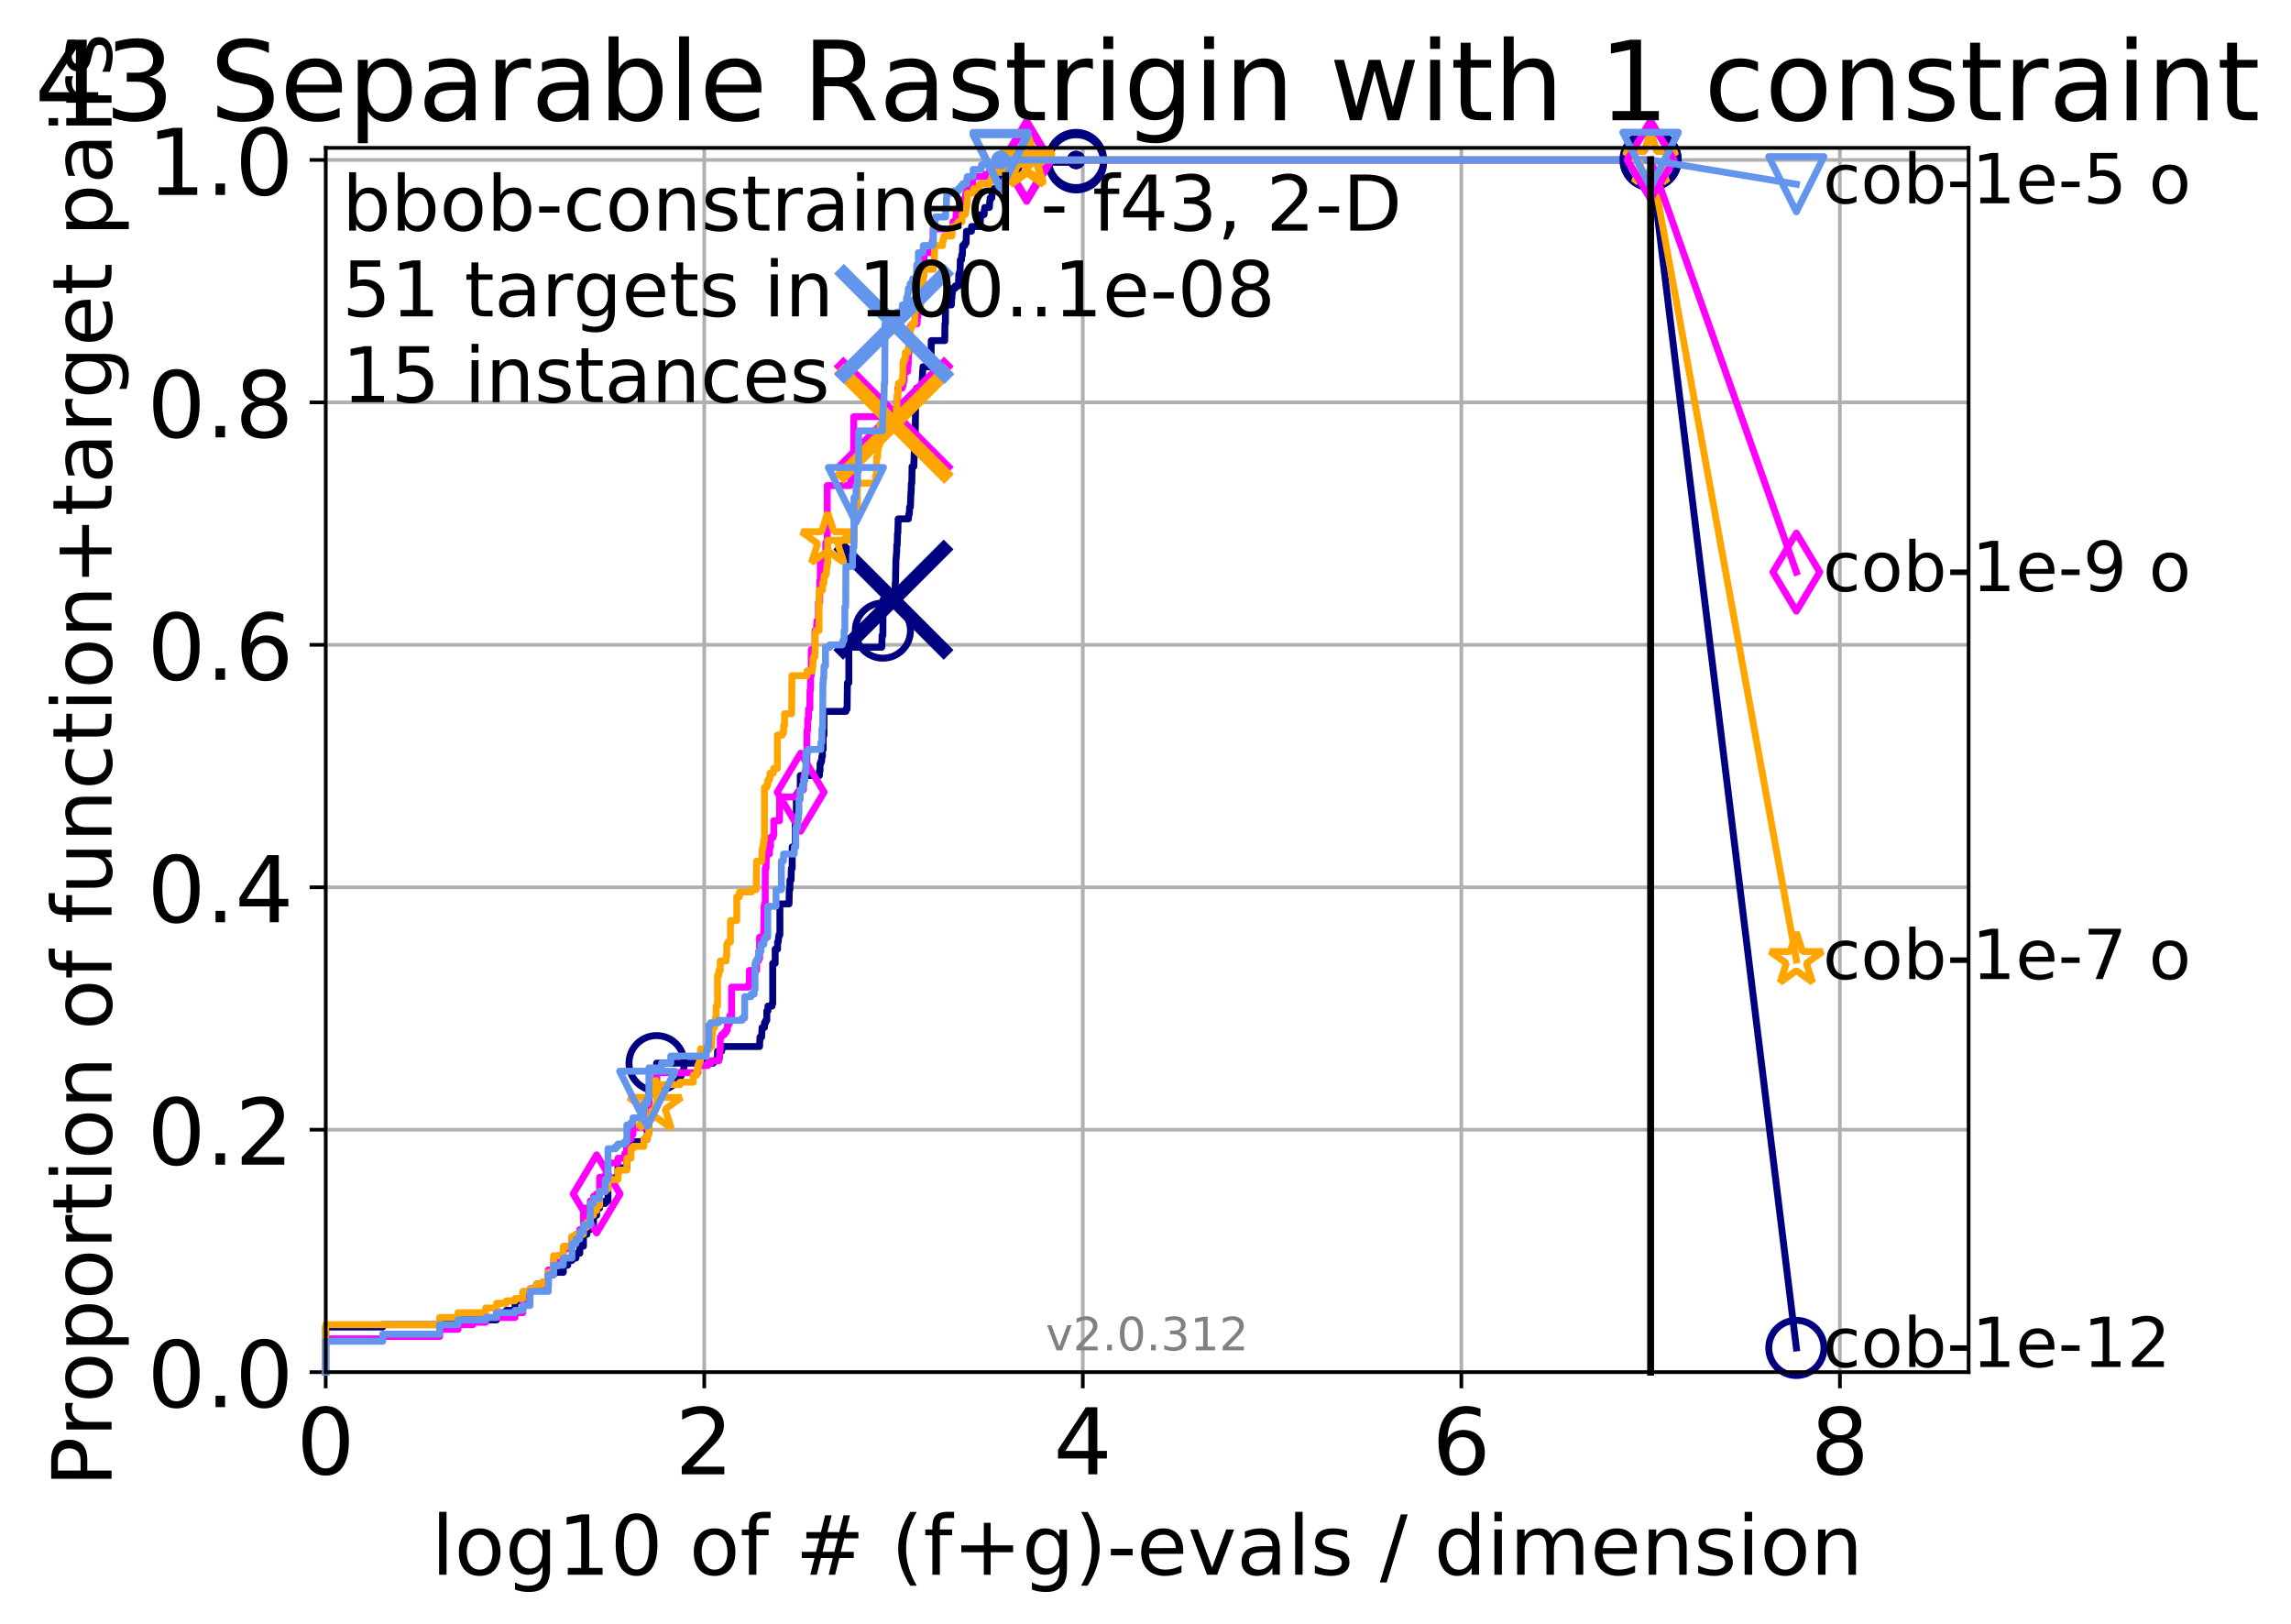 <?xml version="1.0" encoding="utf-8" standalone="no"?>
<!DOCTYPE svg PUBLIC "-//W3C//DTD SVG 1.1//EN"
  "http://www.w3.org/Graphics/SVG/1.1/DTD/svg11.dtd">
<!-- Created with matplotlib (http://matplotlib.org/) -->
<svg height="353pt" version="1.1" viewBox="0 0 498 353" width="498pt" xmlns="http://www.w3.org/2000/svg" xmlns:xlink="http://www.w3.org/1999/xlink">
 <defs>
  <style type="text/css">
*{stroke-linecap:butt;stroke-linejoin:round;}
  </style>
 </defs>
 <g id="figure_1">
  <g id="patch_1">
   <path d="M 0 353.222 
L 498.486 353.222 
L 498.486 0 
L 0 0 
z
" style="fill:#ffffff;"/>
  </g>
  <g id="axes_1">
   <g id="patch_2">
    <path d="M 70.8 298.245 
L 427.92 298.245 
L 427.92 32.133 
L 70.8 32.133 
z
" style="fill:#ffffff;"/>
   </g>
   <g id="matplotlib.axis_1">
    <g id="xtick_1">
     <g id="line2d_1">
      <path clip-path="url(#p9d31d7bcaa)" d="M 70.8 298.245 
L 70.8 32.133 
" style="fill:none;stroke:#b0b0b0;stroke-linecap:square;stroke-width:0.8;"/>
     </g>
     <g id="line2d_2">
      <defs>
       <path d="M 0 0 
L 0 3.5 
" id="m691443f3a8" style="stroke:#000000;stroke-width:0.8;"/>
      </defs>
      <g>
       <use style="stroke:#000000;stroke-width:0.8;" x="70.8" xlink:href="#m691443f3a8" y="298.245"/>
      </g>
     </g>
     <g id="text_1">
      <!-- 0 -->
      <defs>
       <path d="M 31.781 66.406 
Q 24.172 66.406 20.328 58.906 
Q 16.5 51.422 16.5 36.375 
Q 16.5 21.391 20.328 13.891 
Q 24.172 6.391 31.781 6.391 
Q 39.453 6.391 43.281 13.891 
Q 47.125 21.391 47.125 36.375 
Q 47.125 51.422 43.281 58.906 
Q 39.453 66.406 31.781 66.406 
z
M 31.781 74.219 
Q 44.047 74.219 50.516 64.516 
Q 56.984 54.828 56.984 36.375 
Q 56.984 17.969 50.516 8.266 
Q 44.047 -1.422 31.781 -1.422 
Q 19.531 -1.422 13.062 8.266 
Q 6.594 17.969 6.594 36.375 
Q 6.594 54.828 13.062 64.516 
Q 19.531 74.219 31.781 74.219 
z
" id="DejaVuSans-30"/>
      </defs>
      <g transform="translate(64.438 320.442)scale(0.2 -0.2)">
       <use xlink:href="#DejaVuSans-30"/>
      </g>
     </g>
    </g>
    <g id="xtick_2">
     <g id="line2d_3">
      <path clip-path="url(#p9d31d7bcaa)" d="M 153.086 298.245 
L 153.086 32.133 
" style="fill:none;stroke:#b0b0b0;stroke-linecap:square;stroke-width:0.8;"/>
     </g>
     <g id="line2d_4">
      <g>
       <use style="stroke:#000000;stroke-width:0.8;" x="153.086" xlink:href="#m691443f3a8" y="298.245"/>
      </g>
     </g>
     <g id="text_2">
      <!-- 2 -->
      <defs>
       <path d="M 19.188 8.297 
L 53.609 8.297 
L 53.609 0 
L 7.328 0 
L 7.328 8.297 
Q 12.938 14.109 22.625 23.891 
Q 32.328 33.688 34.812 36.531 
Q 39.547 41.844 41.422 45.531 
Q 43.312 49.219 43.312 52.781 
Q 43.312 58.594 39.234 62.25 
Q 35.156 65.922 28.609 65.922 
Q 23.969 65.922 18.812 64.312 
Q 13.672 62.703 7.812 59.422 
L 7.812 69.391 
Q 13.766 71.781 18.938 73 
Q 24.125 74.219 28.422 74.219 
Q 39.75 74.219 46.484 68.547 
Q 53.219 62.891 53.219 53.422 
Q 53.219 48.922 51.531 44.891 
Q 49.859 40.875 45.406 35.406 
Q 44.188 33.984 37.641 27.219 
Q 31.109 20.453 19.188 8.297 
z
" id="DejaVuSans-32"/>
      </defs>
      <g transform="translate(146.723 320.442)scale(0.2 -0.2)">
       <use xlink:href="#DejaVuSans-32"/>
      </g>
     </g>
    </g>
    <g id="xtick_3">
     <g id="line2d_5">
      <path clip-path="url(#p9d31d7bcaa)" d="M 235.371 298.245 
L 235.371 32.133 
" style="fill:none;stroke:#b0b0b0;stroke-linecap:square;stroke-width:0.8;"/>
     </g>
     <g id="line2d_6">
      <g>
       <use style="stroke:#000000;stroke-width:0.8;" x="235.371" xlink:href="#m691443f3a8" y="298.245"/>
      </g>
     </g>
     <g id="text_3">
      <!-- 4 -->
      <defs>
       <path d="M 37.797 64.312 
L 12.891 25.391 
L 37.797 25.391 
z
M 35.203 72.906 
L 47.609 72.906 
L 47.609 25.391 
L 58.016 25.391 
L 58.016 17.188 
L 47.609 17.188 
L 47.609 0 
L 37.797 0 
L 37.797 17.188 
L 4.891 17.188 
L 4.891 26.703 
z
" id="DejaVuSans-34"/>
      </defs>
      <g transform="translate(229.009 320.442)scale(0.2 -0.2)">
       <use xlink:href="#DejaVuSans-34"/>
      </g>
     </g>
    </g>
    <g id="xtick_4">
     <g id="line2d_7">
      <path clip-path="url(#p9d31d7bcaa)" d="M 317.657 298.245 
L 317.657 32.133 
" style="fill:none;stroke:#b0b0b0;stroke-linecap:square;stroke-width:0.8;"/>
     </g>
     <g id="line2d_8">
      <g>
       <use style="stroke:#000000;stroke-width:0.8;" x="317.657" xlink:href="#m691443f3a8" y="298.245"/>
      </g>
     </g>
     <g id="text_4">
      <!-- 6 -->
      <defs>
       <path d="M 33.016 40.375 
Q 26.375 40.375 22.484 35.828 
Q 18.609 31.297 18.609 23.391 
Q 18.609 15.531 22.484 10.953 
Q 26.375 6.391 33.016 6.391 
Q 39.656 6.391 43.531 10.953 
Q 47.406 15.531 47.406 23.391 
Q 47.406 31.297 43.531 35.828 
Q 39.656 40.375 33.016 40.375 
z
M 52.594 71.297 
L 52.594 62.312 
Q 48.875 64.062 45.094 64.984 
Q 41.312 65.922 37.594 65.922 
Q 27.828 65.922 22.672 59.328 
Q 17.531 52.734 16.797 39.406 
Q 19.672 43.656 24.016 45.922 
Q 28.375 48.188 33.594 48.188 
Q 44.578 48.188 50.953 41.516 
Q 57.328 34.859 57.328 23.391 
Q 57.328 12.156 50.688 5.359 
Q 44.047 -1.422 33.016 -1.422 
Q 20.359 -1.422 13.672 8.266 
Q 6.984 17.969 6.984 36.375 
Q 6.984 53.656 15.188 63.938 
Q 23.391 74.219 37.203 74.219 
Q 40.922 74.219 44.703 73.484 
Q 48.484 72.75 52.594 71.297 
z
" id="DejaVuSans-36"/>
      </defs>
      <g transform="translate(311.295 320.442)scale(0.2 -0.2)">
       <use xlink:href="#DejaVuSans-36"/>
      </g>
     </g>
    </g>
    <g id="xtick_5">
     <g id="line2d_9">
      <path clip-path="url(#p9d31d7bcaa)" d="M 399.943 298.245 
L 399.943 32.133 
" style="fill:none;stroke:#b0b0b0;stroke-linecap:square;stroke-width:0.8;"/>
     </g>
     <g id="line2d_10">
      <g>
       <use style="stroke:#000000;stroke-width:0.8;" x="399.943" xlink:href="#m691443f3a8" y="298.245"/>
      </g>
     </g>
     <g id="text_5">
      <!-- 8 -->
      <defs>
       <path d="M 31.781 34.625 
Q 24.75 34.625 20.719 30.859 
Q 16.703 27.094 16.703 20.516 
Q 16.703 13.922 20.719 10.156 
Q 24.75 6.391 31.781 6.391 
Q 38.812 6.391 42.859 10.172 
Q 46.922 13.969 46.922 20.516 
Q 46.922 27.094 42.891 30.859 
Q 38.875 34.625 31.781 34.625 
z
M 21.922 38.812 
Q 15.578 40.375 12.031 44.719 
Q 8.5 49.078 8.5 55.328 
Q 8.5 64.062 14.719 69.141 
Q 20.953 74.219 31.781 74.219 
Q 42.672 74.219 48.875 69.141 
Q 55.078 64.062 55.078 55.328 
Q 55.078 49.078 51.531 44.719 
Q 48 40.375 41.703 38.812 
Q 48.828 37.156 52.797 32.312 
Q 56.781 27.484 56.781 20.516 
Q 56.781 9.906 50.312 4.234 
Q 43.844 -1.422 31.781 -1.422 
Q 19.734 -1.422 13.25 4.234 
Q 6.781 9.906 6.781 20.516 
Q 6.781 27.484 10.781 32.312 
Q 14.797 37.156 21.922 38.812 
z
M 18.312 54.391 
Q 18.312 48.734 21.844 45.562 
Q 25.391 42.391 31.781 42.391 
Q 38.141 42.391 41.719 45.562 
Q 45.312 48.734 45.312 54.391 
Q 45.312 60.062 41.719 63.234 
Q 38.141 66.406 31.781 66.406 
Q 25.391 66.406 21.844 63.234 
Q 18.312 60.062 18.312 54.391 
z
" id="DejaVuSans-38"/>
      </defs>
      <g transform="translate(393.58 320.442)scale(0.2 -0.2)">
       <use xlink:href="#DejaVuSans-38"/>
      </g>
     </g>
    </g>
    <g id="text_6">
     <!-- log10 of # (f+g)-evals / dimension -->
     <defs>
      <path d="M 9.422 75.984 
L 18.406 75.984 
L 18.406 0 
L 9.422 0 
z
" id="DejaVuSans-6c"/>
      <path d="M 30.609 48.391 
Q 23.391 48.391 19.188 42.75 
Q 14.984 37.109 14.984 27.297 
Q 14.984 17.484 19.156 11.844 
Q 23.344 6.203 30.609 6.203 
Q 37.797 6.203 41.984 11.859 
Q 46.188 17.531 46.188 27.297 
Q 46.188 37.016 41.984 42.703 
Q 37.797 48.391 30.609 48.391 
z
M 30.609 56 
Q 42.328 56 49.016 48.375 
Q 55.719 40.766 55.719 27.297 
Q 55.719 13.875 49.016 6.219 
Q 42.328 -1.422 30.609 -1.422 
Q 18.844 -1.422 12.172 6.219 
Q 5.516 13.875 5.516 27.297 
Q 5.516 40.766 12.172 48.375 
Q 18.844 56 30.609 56 
z
" id="DejaVuSans-6f"/>
      <path d="M 45.406 27.984 
Q 45.406 37.75 41.375 43.109 
Q 37.359 48.484 30.078 48.484 
Q 22.859 48.484 18.828 43.109 
Q 14.797 37.75 14.797 27.984 
Q 14.797 18.266 18.828 12.891 
Q 22.859 7.516 30.078 7.516 
Q 37.359 7.516 41.375 12.891 
Q 45.406 18.266 45.406 27.984 
z
M 54.391 6.781 
Q 54.391 -7.172 48.188 -13.984 
Q 42 -20.797 29.203 -20.797 
Q 24.469 -20.797 20.266 -20.094 
Q 16.062 -19.391 12.109 -17.922 
L 12.109 -9.188 
Q 16.062 -11.328 19.922 -12.344 
Q 23.781 -13.375 27.781 -13.375 
Q 36.625 -13.375 41.016 -8.766 
Q 45.406 -4.156 45.406 5.172 
L 45.406 9.625 
Q 42.625 4.781 38.281 2.391 
Q 33.938 0 27.875 0 
Q 17.828 0 11.672 7.656 
Q 5.516 15.328 5.516 27.984 
Q 5.516 40.672 11.672 48.328 
Q 17.828 56 27.875 56 
Q 33.938 56 38.281 53.609 
Q 42.625 51.219 45.406 46.391 
L 45.406 54.688 
L 54.391 54.688 
z
" id="DejaVuSans-67"/>
      <path d="M 12.406 8.297 
L 28.516 8.297 
L 28.516 63.922 
L 10.984 60.406 
L 10.984 69.391 
L 28.422 72.906 
L 38.281 72.906 
L 38.281 8.297 
L 54.391 8.297 
L 54.391 0 
L 12.406 0 
z
" id="DejaVuSans-31"/>
      <path id="DejaVuSans-20"/>
      <path d="M 37.109 75.984 
L 37.109 68.5 
L 28.516 68.5 
Q 23.688 68.5 21.797 66.547 
Q 19.922 64.594 19.922 59.516 
L 19.922 54.688 
L 34.719 54.688 
L 34.719 47.703 
L 19.922 47.703 
L 19.922 0 
L 10.891 0 
L 10.891 47.703 
L 2.297 47.703 
L 2.297 54.688 
L 10.891 54.688 
L 10.891 58.5 
Q 10.891 67.625 15.141 71.797 
Q 19.391 75.984 28.609 75.984 
z
" id="DejaVuSans-66"/>
      <path d="M 51.125 44 
L 36.922 44 
L 32.812 27.688 
L 47.125 27.688 
z
M 43.797 71.781 
L 38.719 51.516 
L 52.984 51.516 
L 58.109 71.781 
L 65.922 71.781 
L 60.891 51.516 
L 76.125 51.516 
L 76.125 44 
L 58.984 44 
L 54.984 27.688 
L 70.516 27.688 
L 70.516 20.219 
L 53.078 20.219 
L 48 0 
L 40.188 0 
L 45.219 20.219 
L 30.906 20.219 
L 25.875 0 
L 18.016 0 
L 23.094 20.219 
L 7.719 20.219 
L 7.719 27.688 
L 24.906 27.688 
L 29 44 
L 13.281 44 
L 13.281 51.516 
L 30.906 51.516 
L 35.891 71.781 
z
" id="DejaVuSans-23"/>
      <path d="M 31 75.875 
Q 24.469 64.656 21.281 53.656 
Q 18.109 42.672 18.109 31.391 
Q 18.109 20.125 21.312 9.062 
Q 24.516 -2 31 -13.188 
L 23.188 -13.188 
Q 15.875 -1.703 12.234 9.375 
Q 8.594 20.453 8.594 31.391 
Q 8.594 42.281 12.203 53.312 
Q 15.828 64.359 23.188 75.875 
z
" id="DejaVuSans-28"/>
      <path d="M 46 62.703 
L 46 35.5 
L 73.188 35.5 
L 73.188 27.203 
L 46 27.203 
L 46 0 
L 37.797 0 
L 37.797 27.203 
L 10.594 27.203 
L 10.594 35.5 
L 37.797 35.5 
L 37.797 62.703 
z
" id="DejaVuSans-2b"/>
      <path d="M 8.016 75.875 
L 15.828 75.875 
Q 23.141 64.359 26.781 53.312 
Q 30.422 42.281 30.422 31.391 
Q 30.422 20.453 26.781 9.375 
Q 23.141 -1.703 15.828 -13.188 
L 8.016 -13.188 
Q 14.5 -2 17.703 9.062 
Q 20.906 20.125 20.906 31.391 
Q 20.906 42.672 17.703 53.656 
Q 14.5 64.656 8.016 75.875 
z
" id="DejaVuSans-29"/>
      <path d="M 4.891 31.391 
L 31.203 31.391 
L 31.203 23.391 
L 4.891 23.391 
z
" id="DejaVuSans-2d"/>
      <path d="M 56.203 29.594 
L 56.203 25.203 
L 14.891 25.203 
Q 15.484 15.922 20.484 11.062 
Q 25.484 6.203 34.422 6.203 
Q 39.594 6.203 44.453 7.469 
Q 49.312 8.734 54.109 11.281 
L 54.109 2.781 
Q 49.266 0.734 44.188 -0.344 
Q 39.109 -1.422 33.891 -1.422 
Q 20.797 -1.422 13.156 6.188 
Q 5.516 13.812 5.516 26.812 
Q 5.516 40.234 12.766 48.109 
Q 20.016 56 32.328 56 
Q 43.359 56 49.781 48.891 
Q 56.203 41.797 56.203 29.594 
z
M 47.219 32.234 
Q 47.125 39.594 43.094 43.984 
Q 39.062 48.391 32.422 48.391 
Q 24.906 48.391 20.391 44.141 
Q 15.875 39.891 15.188 32.172 
z
" id="DejaVuSans-65"/>
      <path d="M 2.984 54.688 
L 12.5 54.688 
L 29.594 8.797 
L 46.688 54.688 
L 56.203 54.688 
L 35.688 0 
L 23.484 0 
z
" id="DejaVuSans-76"/>
      <path d="M 34.281 27.484 
Q 23.391 27.484 19.188 25 
Q 14.984 22.516 14.984 16.5 
Q 14.984 11.719 18.141 8.906 
Q 21.297 6.109 26.703 6.109 
Q 34.188 6.109 38.703 11.406 
Q 43.219 16.703 43.219 25.484 
L 43.219 27.484 
z
M 52.203 31.203 
L 52.203 0 
L 43.219 0 
L 43.219 8.297 
Q 40.141 3.328 35.547 0.953 
Q 30.953 -1.422 24.312 -1.422 
Q 15.922 -1.422 10.953 3.297 
Q 6 8.016 6 15.922 
Q 6 25.141 12.172 29.828 
Q 18.359 34.516 30.609 34.516 
L 43.219 34.516 
L 43.219 35.406 
Q 43.219 41.609 39.141 45 
Q 35.062 48.391 27.688 48.391 
Q 23 48.391 18.547 47.266 
Q 14.109 46.141 10.016 43.891 
L 10.016 52.203 
Q 14.938 54.109 19.578 55.047 
Q 24.219 56 28.609 56 
Q 40.484 56 46.344 49.844 
Q 52.203 43.703 52.203 31.203 
z
" id="DejaVuSans-61"/>
      <path d="M 44.281 53.078 
L 44.281 44.578 
Q 40.484 46.531 36.375 47.5 
Q 32.281 48.484 27.875 48.484 
Q 21.188 48.484 17.844 46.438 
Q 14.5 44.391 14.5 40.281 
Q 14.5 37.156 16.891 35.375 
Q 19.281 33.594 26.516 31.984 
L 29.594 31.297 
Q 39.156 29.25 43.188 25.516 
Q 47.219 21.781 47.219 15.094 
Q 47.219 7.469 41.188 3.016 
Q 35.156 -1.422 24.609 -1.422 
Q 20.219 -1.422 15.453 -0.562 
Q 10.688 0.297 5.422 2 
L 5.422 11.281 
Q 10.406 8.688 15.234 7.391 
Q 20.062 6.109 24.812 6.109 
Q 31.156 6.109 34.562 8.281 
Q 37.984 10.453 37.984 14.406 
Q 37.984 18.062 35.516 20.016 
Q 33.062 21.969 24.703 23.781 
L 21.578 24.516 
Q 13.234 26.266 9.516 29.906 
Q 5.812 33.547 5.812 39.891 
Q 5.812 47.609 11.281 51.797 
Q 16.75 56 26.812 56 
Q 31.781 56 36.172 55.266 
Q 40.578 54.547 44.281 53.078 
z
" id="DejaVuSans-73"/>
      <path d="M 25.391 72.906 
L 33.688 72.906 
L 8.297 -9.281 
L 0 -9.281 
z
" id="DejaVuSans-2f"/>
      <path d="M 45.406 46.391 
L 45.406 75.984 
L 54.391 75.984 
L 54.391 0 
L 45.406 0 
L 45.406 8.203 
Q 42.578 3.328 38.25 0.953 
Q 33.938 -1.422 27.875 -1.422 
Q 17.969 -1.422 11.734 6.484 
Q 5.516 14.406 5.516 27.297 
Q 5.516 40.188 11.734 48.094 
Q 17.969 56 27.875 56 
Q 33.938 56 38.25 53.625 
Q 42.578 51.266 45.406 46.391 
z
M 14.797 27.297 
Q 14.797 17.391 18.875 11.75 
Q 22.953 6.109 30.078 6.109 
Q 37.203 6.109 41.297 11.75 
Q 45.406 17.391 45.406 27.297 
Q 45.406 37.203 41.297 42.844 
Q 37.203 48.484 30.078 48.484 
Q 22.953 48.484 18.875 42.844 
Q 14.797 37.203 14.797 27.297 
z
" id="DejaVuSans-64"/>
      <path d="M 9.422 54.688 
L 18.406 54.688 
L 18.406 0 
L 9.422 0 
z
M 9.422 75.984 
L 18.406 75.984 
L 18.406 64.594 
L 9.422 64.594 
z
" id="DejaVuSans-69"/>
      <path d="M 52 44.188 
Q 55.375 50.25 60.062 53.125 
Q 64.75 56 71.094 56 
Q 79.641 56 84.281 50.016 
Q 88.922 44.047 88.922 33.016 
L 88.922 0 
L 79.891 0 
L 79.891 32.719 
Q 79.891 40.578 77.094 44.375 
Q 74.312 48.188 68.609 48.188 
Q 61.625 48.188 57.562 43.547 
Q 53.516 38.922 53.516 30.906 
L 53.516 0 
L 44.484 0 
L 44.484 32.719 
Q 44.484 40.625 41.703 44.406 
Q 38.922 48.188 33.109 48.188 
Q 26.219 48.188 22.156 43.531 
Q 18.109 38.875 18.109 30.906 
L 18.109 0 
L 9.078 0 
L 9.078 54.688 
L 18.109 54.688 
L 18.109 46.188 
Q 21.188 51.219 25.484 53.609 
Q 29.781 56 35.688 56 
Q 41.656 56 45.828 52.969 
Q 50 49.953 52 44.188 
z
" id="DejaVuSans-6d"/>
      <path d="M 54.891 33.016 
L 54.891 0 
L 45.906 0 
L 45.906 32.719 
Q 45.906 40.484 42.875 44.328 
Q 39.844 48.188 33.797 48.188 
Q 26.516 48.188 22.312 43.547 
Q 18.109 38.922 18.109 30.906 
L 18.109 0 
L 9.078 0 
L 9.078 54.688 
L 18.109 54.688 
L 18.109 46.188 
Q 21.344 51.125 25.703 53.562 
Q 30.078 56 35.797 56 
Q 45.219 56 50.047 50.172 
Q 54.891 44.344 54.891 33.016 
z
" id="DejaVuSans-6e"/>
     </defs>
     <g transform="translate(93.753 342.279)scale(0.18 -0.18)">
      <use xlink:href="#DejaVuSans-6c"/>
      <use x="27.783" xlink:href="#DejaVuSans-6f"/>
      <use x="88.965" xlink:href="#DejaVuSans-67"/>
      <use x="152.441" xlink:href="#DejaVuSans-31"/>
      <use x="216.064" xlink:href="#DejaVuSans-30"/>
      <use x="279.688" xlink:href="#DejaVuSans-20"/>
      <use x="311.475" xlink:href="#DejaVuSans-6f"/>
      <use x="372.656" xlink:href="#DejaVuSans-66"/>
      <use x="407.861" xlink:href="#DejaVuSans-20"/>
      <use x="439.648" xlink:href="#DejaVuSans-23"/>
      <use x="523.438" xlink:href="#DejaVuSans-20"/>
      <use x="555.225" xlink:href="#DejaVuSans-28"/>
      <use x="594.238" xlink:href="#DejaVuSans-66"/>
      <use x="629.443" xlink:href="#DejaVuSans-2b"/>
      <use x="713.232" xlink:href="#DejaVuSans-67"/>
      <use x="776.709" xlink:href="#DejaVuSans-29"/>
      <use x="815.723" xlink:href="#DejaVuSans-2d"/>
      <use x="851.807" xlink:href="#DejaVuSans-65"/>
      <use x="913.33" xlink:href="#DejaVuSans-76"/>
      <use x="972.51" xlink:href="#DejaVuSans-61"/>
      <use x="1033.789" xlink:href="#DejaVuSans-6c"/>
      <use x="1061.572" xlink:href="#DejaVuSans-73"/>
      <use x="1113.672" xlink:href="#DejaVuSans-20"/>
      <use x="1145.459" xlink:href="#DejaVuSans-2f"/>
      <use x="1179.15" xlink:href="#DejaVuSans-20"/>
      <use x="1210.938" xlink:href="#DejaVuSans-64"/>
      <use x="1274.414" xlink:href="#DejaVuSans-69"/>
      <use x="1302.197" xlink:href="#DejaVuSans-6d"/>
      <use x="1399.609" xlink:href="#DejaVuSans-65"/>
      <use x="1461.133" xlink:href="#DejaVuSans-6e"/>
      <use x="1524.512" xlink:href="#DejaVuSans-73"/>
      <use x="1576.611" xlink:href="#DejaVuSans-69"/>
      <use x="1604.395" xlink:href="#DejaVuSans-6f"/>
      <use x="1665.576" xlink:href="#DejaVuSans-6e"/>
     </g>
    </g>
   </g>
   <g id="matplotlib.axis_2">
    <g id="ytick_1">
     <g id="line2d_11">
      <path clip-path="url(#p9d31d7bcaa)" d="M 70.8 298.245 
L 427.92 298.245 
" style="fill:none;stroke:#b0b0b0;stroke-linecap:square;stroke-width:0.8;"/>
     </g>
     <g id="line2d_12">
      <defs>
       <path d="M 0 0 
L -3.5 0 
" id="m671b42c243" style="stroke:#000000;stroke-width:0.8;"/>
      </defs>
      <g>
       <use style="stroke:#000000;stroke-width:0.8;" x="70.8" xlink:href="#m671b42c243" y="298.245"/>
      </g>
     </g>
     <g id="text_7">
      <!-- 0.0 -->
      <defs>
       <path d="M 10.688 12.406 
L 21 12.406 
L 21 0 
L 10.688 0 
z
" id="DejaVuSans-2e"/>
      </defs>
      <g transform="translate(31.994 305.844)scale(0.2 -0.2)">
       <use xlink:href="#DejaVuSans-30"/>
       <use x="63.623" xlink:href="#DejaVuSans-2e"/>
       <use x="95.41" xlink:href="#DejaVuSans-30"/>
      </g>
     </g>
    </g>
    <g id="ytick_2">
     <g id="line2d_13">
      <path clip-path="url(#p9d31d7bcaa)" d="M 70.8 245.55 
L 427.92 245.55 
" style="fill:none;stroke:#b0b0b0;stroke-linecap:square;stroke-width:0.8;"/>
     </g>
     <g id="line2d_14">
      <g>
       <use style="stroke:#000000;stroke-width:0.8;" x="70.8" xlink:href="#m671b42c243" y="245.55"/>
      </g>
     </g>
     <g id="text_8">
      <!-- 0.2 -->
      <g transform="translate(31.994 253.148)scale(0.2 -0.2)">
       <use xlink:href="#DejaVuSans-30"/>
       <use x="63.623" xlink:href="#DejaVuSans-2e"/>
       <use x="95.41" xlink:href="#DejaVuSans-32"/>
      </g>
     </g>
    </g>
    <g id="ytick_3">
     <g id="line2d_15">
      <path clip-path="url(#p9d31d7bcaa)" d="M 70.8 192.854 
L 427.92 192.854 
" style="fill:none;stroke:#b0b0b0;stroke-linecap:square;stroke-width:0.8;"/>
     </g>
     <g id="line2d_16">
      <g>
       <use style="stroke:#000000;stroke-width:0.8;" x="70.8" xlink:href="#m671b42c243" y="192.854"/>
      </g>
     </g>
     <g id="text_9">
      <!-- 0.4 -->
      <g transform="translate(31.994 200.453)scale(0.2 -0.2)">
       <use xlink:href="#DejaVuSans-30"/>
       <use x="63.623" xlink:href="#DejaVuSans-2e"/>
       <use x="95.41" xlink:href="#DejaVuSans-34"/>
      </g>
     </g>
    </g>
    <g id="ytick_4">
     <g id="line2d_17">
      <path clip-path="url(#p9d31d7bcaa)" d="M 70.8 140.159 
L 427.92 140.159 
" style="fill:none;stroke:#b0b0b0;stroke-linecap:square;stroke-width:0.8;"/>
     </g>
     <g id="line2d_18">
      <g>
       <use style="stroke:#000000;stroke-width:0.8;" x="70.8" xlink:href="#m671b42c243" y="140.159"/>
      </g>
     </g>
     <g id="text_10">
      <!-- 0.6 -->
      <g transform="translate(31.994 147.757)scale(0.2 -0.2)">
       <use xlink:href="#DejaVuSans-30"/>
       <use x="63.623" xlink:href="#DejaVuSans-2e"/>
       <use x="95.41" xlink:href="#DejaVuSans-36"/>
      </g>
     </g>
    </g>
    <g id="ytick_5">
     <g id="line2d_19">
      <path clip-path="url(#p9d31d7bcaa)" d="M 70.8 87.464 
L 427.92 87.464 
" style="fill:none;stroke:#b0b0b0;stroke-linecap:square;stroke-width:0.8;"/>
     </g>
     <g id="line2d_20">
      <g>
       <use style="stroke:#000000;stroke-width:0.8;" x="70.8" xlink:href="#m671b42c243" y="87.464"/>
      </g>
     </g>
     <g id="text_11">
      <!-- 0.8 -->
      <g transform="translate(31.994 95.062)scale(0.2 -0.2)">
       <use xlink:href="#DejaVuSans-30"/>
       <use x="63.623" xlink:href="#DejaVuSans-2e"/>
       <use x="95.41" xlink:href="#DejaVuSans-38"/>
      </g>
     </g>
    </g>
    <g id="ytick_6">
     <g id="line2d_21">
      <path clip-path="url(#p9d31d7bcaa)" d="M 70.8 34.768 
L 427.92 34.768 
" style="fill:none;stroke:#b0b0b0;stroke-linecap:square;stroke-width:0.8;"/>
     </g>
     <g id="line2d_22">
      <g>
       <use style="stroke:#000000;stroke-width:0.8;" x="70.8" xlink:href="#m671b42c243" y="34.768"/>
      </g>
     </g>
     <g id="text_12">
      <!-- 1.0 -->
      <g transform="translate(31.994 42.367)scale(0.2 -0.2)">
       <use xlink:href="#DejaVuSans-31"/>
       <use x="63.623" xlink:href="#DejaVuSans-2e"/>
       <use x="95.41" xlink:href="#DejaVuSans-30"/>
      </g>
     </g>
    </g>
    <g id="text_13">
     <!-- Proportion of function+target pairs -->
     <defs>
      <path d="M 19.672 64.797 
L 19.672 37.406 
L 32.078 37.406 
Q 38.969 37.406 42.719 40.969 
Q 46.484 44.531 46.484 51.125 
Q 46.484 57.672 42.719 61.234 
Q 38.969 64.797 32.078 64.797 
z
M 9.812 72.906 
L 32.078 72.906 
Q 44.344 72.906 50.609 67.359 
Q 56.891 61.812 56.891 51.125 
Q 56.891 40.328 50.609 34.812 
Q 44.344 29.297 32.078 29.297 
L 19.672 29.297 
L 19.672 0 
L 9.812 0 
z
" id="DejaVuSans-50"/>
      <path d="M 41.109 46.297 
Q 39.594 47.172 37.812 47.578 
Q 36.031 48 33.891 48 
Q 26.266 48 22.188 43.047 
Q 18.109 38.094 18.109 28.812 
L 18.109 0 
L 9.078 0 
L 9.078 54.688 
L 18.109 54.688 
L 18.109 46.188 
Q 20.953 51.172 25.484 53.578 
Q 30.031 56 36.531 56 
Q 37.453 56 38.578 55.875 
Q 39.703 55.766 41.062 55.516 
z
" id="DejaVuSans-72"/>
      <path d="M 18.109 8.203 
L 18.109 -20.797 
L 9.078 -20.797 
L 9.078 54.688 
L 18.109 54.688 
L 18.109 46.391 
Q 20.953 51.266 25.266 53.625 
Q 29.594 56 35.594 56 
Q 45.562 56 51.781 48.094 
Q 58.016 40.188 58.016 27.297 
Q 58.016 14.406 51.781 6.484 
Q 45.562 -1.422 35.594 -1.422 
Q 29.594 -1.422 25.266 0.953 
Q 20.953 3.328 18.109 8.203 
z
M 48.688 27.297 
Q 48.688 37.203 44.609 42.844 
Q 40.531 48.484 33.406 48.484 
Q 26.266 48.484 22.188 42.844 
Q 18.109 37.203 18.109 27.297 
Q 18.109 17.391 22.188 11.75 
Q 26.266 6.109 33.406 6.109 
Q 40.531 6.109 44.609 11.75 
Q 48.688 17.391 48.688 27.297 
z
" id="DejaVuSans-70"/>
      <path d="M 18.312 70.219 
L 18.312 54.688 
L 36.812 54.688 
L 36.812 47.703 
L 18.312 47.703 
L 18.312 18.016 
Q 18.312 11.328 20.141 9.422 
Q 21.969 7.516 27.594 7.516 
L 36.812 7.516 
L 36.812 0 
L 27.594 0 
Q 17.188 0 13.234 3.875 
Q 9.281 7.766 9.281 18.016 
L 9.281 47.703 
L 2.688 47.703 
L 2.688 54.688 
L 9.281 54.688 
L 9.281 70.219 
z
" id="DejaVuSans-74"/>
      <path d="M 8.5 21.578 
L 8.5 54.688 
L 17.484 54.688 
L 17.484 21.922 
Q 17.484 14.156 20.5 10.266 
Q 23.531 6.391 29.594 6.391 
Q 36.859 6.391 41.078 11.031 
Q 45.312 15.672 45.312 23.688 
L 45.312 54.688 
L 54.297 54.688 
L 54.297 0 
L 45.312 0 
L 45.312 8.406 
Q 42.047 3.422 37.719 1 
Q 33.406 -1.422 27.688 -1.422 
Q 18.266 -1.422 13.375 4.438 
Q 8.5 10.297 8.5 21.578 
z
M 31.109 56 
z
" id="DejaVuSans-75"/>
      <path d="M 48.781 52.594 
L 48.781 44.188 
Q 44.969 46.297 41.141 47.344 
Q 37.312 48.391 33.406 48.391 
Q 24.656 48.391 19.812 42.844 
Q 14.984 37.312 14.984 27.297 
Q 14.984 17.281 19.812 11.734 
Q 24.656 6.203 33.406 6.203 
Q 37.312 6.203 41.141 7.25 
Q 44.969 8.297 48.781 10.406 
L 48.781 2.094 
Q 45.016 0.344 40.984 -0.531 
Q 36.969 -1.422 32.422 -1.422 
Q 20.062 -1.422 12.781 6.344 
Q 5.516 14.109 5.516 27.297 
Q 5.516 40.672 12.859 48.328 
Q 20.219 56 33.016 56 
Q 37.156 56 41.109 55.141 
Q 45.062 54.297 48.781 52.594 
z
" id="DejaVuSans-63"/>
     </defs>
     <g transform="translate(24.25 323.179)rotate(-90)scale(0.18 -0.18)">
      <use xlink:href="#DejaVuSans-50"/>
      <use x="60.287" xlink:href="#DejaVuSans-72"/>
      <use x="101.369" xlink:href="#DejaVuSans-6f"/>
      <use x="162.551" xlink:href="#DejaVuSans-70"/>
      <use x="226.027" xlink:href="#DejaVuSans-6f"/>
      <use x="287.209" xlink:href="#DejaVuSans-72"/>
      <use x="328.322" xlink:href="#DejaVuSans-74"/>
      <use x="367.531" xlink:href="#DejaVuSans-69"/>
      <use x="395.314" xlink:href="#DejaVuSans-6f"/>
      <use x="456.496" xlink:href="#DejaVuSans-6e"/>
      <use x="519.875" xlink:href="#DejaVuSans-20"/>
      <use x="551.662" xlink:href="#DejaVuSans-6f"/>
      <use x="612.844" xlink:href="#DejaVuSans-66"/>
      <use x="648.049" xlink:href="#DejaVuSans-20"/>
      <use x="679.836" xlink:href="#DejaVuSans-66"/>
      <use x="715.041" xlink:href="#DejaVuSans-75"/>
      <use x="778.42" xlink:href="#DejaVuSans-6e"/>
      <use x="841.799" xlink:href="#DejaVuSans-63"/>
      <use x="896.779" xlink:href="#DejaVuSans-74"/>
      <use x="935.988" xlink:href="#DejaVuSans-69"/>
      <use x="963.771" xlink:href="#DejaVuSans-6f"/>
      <use x="1024.953" xlink:href="#DejaVuSans-6e"/>
      <use x="1088.332" xlink:href="#DejaVuSans-2b"/>
      <use x="1172.121" xlink:href="#DejaVuSans-74"/>
      <use x="1211.33" xlink:href="#DejaVuSans-61"/>
      <use x="1272.609" xlink:href="#DejaVuSans-72"/>
      <use x="1313.707" xlink:href="#DejaVuSans-67"/>
      <use x="1377.184" xlink:href="#DejaVuSans-65"/>
      <use x="1438.707" xlink:href="#DejaVuSans-74"/>
      <use x="1477.916" xlink:href="#DejaVuSans-20"/>
      <use x="1509.703" xlink:href="#DejaVuSans-70"/>
      <use x="1573.18" xlink:href="#DejaVuSans-61"/>
      <use x="1634.459" xlink:href="#DejaVuSans-69"/>
      <use x="1662.242" xlink:href="#DejaVuSans-72"/>
      <use x="1703.355" xlink:href="#DejaVuSans-73"/>
     </g>
    </g>
   </g>
   <g id="line2d_23">
    <defs>
     <path d="M 0 1.5 
C 0.398 1.5 0.779 1.342 1.061 1.061 
C 1.342 0.779 1.5 0.398 1.5 0 
C 1.5 -0.398 1.342 -0.779 1.061 -1.061 
C 0.779 -1.342 0.398 -1.5 0 -1.5 
C -0.398 -1.5 -0.779 -1.342 -1.061 -1.061 
C -1.342 -0.779 -1.5 -0.398 -1.5 0 
C -1.5 0.398 -1.342 0.779 -1.061 1.061 
C -0.779 1.342 -0.398 1.5 0 1.5 
z
" id="m0eb4f61df5" style="stroke:#000080;"/>
    </defs>
    <g>
     <use style="fill:#000080;stroke:#000080;" x="233.913" xlink:href="#m0eb4f61df5" y="34.768"/>
     <use style="fill:#000080;stroke:#000080;" x="233.913" xlink:href="#m0eb4f61df5" y="34.768"/>
    </g>
   </g>
   <g id="line2d_24">
    <path d="M 70.8 298.245 
L 70.8 288.43 
L 83.185 288.43 
L 83.185 287.913 
L 95.57 287.913 
L 95.57 287.396 
L 99.558 287.396 
L 99.558 286.88 
L 107.956 286.88 
L 107.956 285.33 
L 110.06 285.33 
L 110.06 284.813 
L 111.943 284.813 
L 111.943 282.747 
L 113.646 282.747 
L 113.646 281.713 
L 115.201 281.713 
L 115.201 280.164 
L 116.631 280.164 
L 116.631 279.13 
L 119.188 279.13 
L 119.188 277.064 
L 120.341 277.064 
L 120.341 276.547 
L 122.445 276.547 
L 122.445 274.997 
L 123.412 274.997 
L 123.412 273.964 
L 124.328 273.964 
L 124.328 273.448 
L 125.2 273.448 
L 125.2 272.414 
L 126.031 272.414 
L 126.031 270.864 
L 126.825 270.864 
L 126.825 268.281 
L 127.586 268.281 
L 127.586 267.248 
L 128.315 267.248 
L 128.315 266.215 
L 129.016 266.215 
L 129.016 264.148 
L 129.69 264.148 
L 129.69 262.598 
L 130.34 262.598 
L 130.34 261.565 
L 131.573 261.565 
L 131.573 261.049 
L 132.159 261.049 
L 132.159 256.399 
L 133.809 256.399 
L 133.809 255.882 
L 134.327 255.882 
L 134.327 253.816 
L 136.261 253.816 
L 136.261 249.166 
L 137.585 249.166 
L 137.585 248.133 
L 139.971 248.133 
L 139.971 247.616 
L 140.7 247.616 
L 140.7 246.067 
L 141.054 246.067 
L 141.054 237.284 
L 141.742 237.284 
L 141.742 236.251 
L 142.076 236.251 
L 142.076 235.734 
L 142.403 235.734 
L 142.403 234.701 
L 142.725 234.701 
L 142.725 231.085 
L 155.031 231.085 
L 155.031 230.568 
L 155.815 230.568 
L 155.815 230.051 
L 155.967 230.051 
L 155.967 228.501 
L 156.857 228.501 
L 156.857 227.985 
L 157.001 227.985 
L 157.001 227.468 
L 165.11 227.468 
L 165.201 225.402 
L 165.56 225.402 
L 165.649 223.335 
L 166.172 223.335 
L 166.172 222.302 
L 166.428 222.302 
L 166.428 221.785 
L 166.68 221.785 
L 166.68 219.719 
L 166.929 219.719 
L 166.929 218.686 
L 167.812 218.686 
L 167.812 218.169 
L 167.968 218.169 
L 167.968 209.386 
L 168.504 209.386 
L 168.504 206.287 
L 169.024 206.287 
L 169.024 204.737 
L 169.17 204.737 
L 169.242 203.704 
L 169.315 203.704 
L 169.315 203.187 
L 169.529 203.187 
L 169.529 196.471 
L 171.515 196.471 
L 171.579 193.371 
L 171.705 193.371 
L 171.705 191.305 
L 171.955 191.305 
L 172.017 188.722 
L 172.202 188.722 
L 172.202 184.072 
L 172.864 184.072 
L 172.864 178.389 
L 173.099 178.389 
L 173.099 172.706 
L 173.445 172.706 
L 173.445 172.19 
L 173.841 172.19 
L 173.841 171.673 
L 173.953 171.673 
L 173.953 168.573 
L 178.122 168.573 
L 178.122 167.54 
L 178.254 167.54 
L 178.254 165.99 
L 178.428 165.99 
L 178.428 165.474 
L 178.6 165.474 
L 178.643 164.44 
L 178.77 164.44 
L 178.77 162.89 
L 178.939 162.89 
L 178.939 159.791 
L 179.107 159.791 
L 179.107 154.624 
L 183.884 154.624 
L 183.884 154.108 
L 184.137 154.108 
L 184.2 148.425 
L 184.511 148.425 
L 184.511 140.676 
L 191.668 140.676 
L 191.75 138.093 
L 191.914 138.093 
L 191.955 130.343 
L 194.512 130.343 
L 194.609 126.727 
L 194.652 126.727 
L 194.757 121.561 
L 194.783 121.561 
L 194.886 120.011 
L 194.921 120.011 
L 194.938 118.461 
L 195.032 118.461 
L 195.092 115.878 
L 195.168 115.878 
L 195.236 112.778 
L 197.471 112.778 
L 197.546 111.745 
L 197.664 111.745 
L 197.723 110.195 
L 197.898 110.195 
L 198.007 107.095 
L 198.051 107.095 
L 198.108 105.029 
L 198.201 105.029 
L 198.259 101.412 
L 198.639 101.412 
L 198.73 98.313 
L 198.765 98.313 
L 198.827 96.246 
L 198.923 96.246 
L 199.026 87.98 
L 199.06 87.98 
L 199.162 86.43 
L 199.189 86.43 
L 199.237 84.364 
L 200.374 84.364 
L 200.475 82.297 
L 200.488 82.297 
L 200.588 80.231 
L 200.626 80.231 
L 200.626 79.714 
L 202.249 79.714 
L 202.288 78.164 
L 202.385 78.164 
L 202.43 74.031 
L 205.36 74.031 
L 205.403 70.415 
L 205.494 70.415 
L 205.532 66.282 
L 206.805 66.282 
L 206.884 64.732 
L 206.919 64.732 
L 206.959 63.699 
L 207.033 63.699 
L 207.09 62.666 
L 207.63 62.666 
L 207.63 62.149 
L 208.329 62.149 
L 208.43 59.566 
L 208.583 59.566 
L 208.583 59.049 
L 208.695 59.049 
L 208.754 56.466 
L 209.022 56.466 
L 209.045 55.433 
L 209.185 55.433 
L 209.25 53.367 
L 209.696 53.367 
L 209.696 52.85 
L 209.994 52.85 
L 210.082 50.267 
L 211.164 50.267 
L 211.191 49.234 
L 213.064 49.234 
L 213.151 46.65 
L 213.924 46.65 
L 213.972 45.617 
L 214.054 45.617 
L 214.054 45.101 
L 215.059 45.101 
L 215.165 43.551 
L 215.239 43.551 
L 215.239 43.034 
L 215.583 43.034 
L 215.662 41.484 
L 216.114 41.484 
L 216.114 40.968 
L 216.972 40.968 
L 217.024 38.901 
L 220.084 38.901 
L 220.084 38.385 
L 220.304 38.385 
L 220.329 36.835 
L 221.407 36.835 
L 221.418 35.801 
L 222.537 35.801 
L 222.537 35.285 
L 233.913 35.285 
L 233.913 34.768 
L 358.8 34.768 
L 358.8 34.768 
" style="fill:none;stroke:#000080;stroke-linecap:square;stroke-width:1.5;"/>
   </g>
   <g id="line2d_25">
    <defs>
     <path d="M 0 6 
C 1.591 6 3.117 5.368 4.243 4.243 
C 5.368 3.117 6 1.591 6 0 
C 6 -1.591 5.368 -3.117 4.243 -4.243 
C 3.117 -5.368 1.591 -6 0 -6 
C -1.591 -6 -3.117 -5.368 -4.243 -4.243 
C -5.368 -3.117 -6 -1.591 -6 0 
C -6 1.591 -5.368 3.117 -4.243 4.243 
C -3.117 5.368 -1.591 6 0 6 
z
" id="mde3b6c41dc" style="stroke:#000080;stroke-width:1.5;"/>
    </defs>
    <g>
     <use style="fill:none;stroke:#000080;stroke-width:1.5;" x="142.725" xlink:href="#mde3b6c41dc" y="231.085"/>
     <use style="fill:none;stroke:#000080;stroke-width:1.5;" x="191.914" xlink:href="#mde3b6c41dc" y="137.059"/>
     <use style="fill:none;stroke:#000080;stroke-width:1.5;" x="233.913" xlink:href="#mde3b6c41dc" y="35.285"/>
     <use style="fill:none;stroke:#000080;stroke-width:1.5;" x="233.913" xlink:href="#mde3b6c41dc" y="34.768"/>
     <use style="fill:none;stroke:#000080;stroke-width:1.5;" x="358.8" xlink:href="#mde3b6c41dc" y="34.768"/>
    </g>
   </g>
   <g id="line2d_26"/>
   <g id="line2d_27">
    <path clip-path="url(#p9d31d7bcaa)" d="M 194.202 130.343 
" style="fill:none;stroke:#000080;stroke-linecap:square;stroke-width:1.5;"/>
    <defs>
     <path d="M -12 12 
L 12 -12 
M -12 -12 
L 12 12 
" id="ma266cc2a61" style="stroke:#000080;stroke-width:3;"/>
    </defs>
    <g clip-path="url(#p9d31d7bcaa)">
     <use style="fill:#000080;stroke:#000080;stroke-width:3;" x="194.202" xlink:href="#ma266cc2a61" y="130.343"/>
    </g>
   </g>
   <g id="line2d_28">
    <defs>
     <path d="M 0 1.5 
C 0.398 1.5 0.779 1.342 1.061 1.061 
C 1.342 0.779 1.5 0.398 1.5 0 
C 1.5 -0.398 1.342 -0.779 1.061 -1.061 
C 0.779 -1.342 0.398 -1.5 0 -1.5 
C -0.398 -1.5 -0.779 -1.342 -1.061 -1.061 
C -1.342 -0.779 -1.5 -0.398 -1.5 0 
C -1.5 0.398 -1.342 0.779 -1.061 1.061 
C -0.779 1.342 -0.398 1.5 0 1.5 
z
" id="m975359c9ef" style="stroke:#ff00ff;"/>
    </defs>
    <g>
     <use style="fill:#ff00ff;stroke:#ff00ff;" x="223.176" xlink:href="#m975359c9ef" y="34.768"/>
     <use style="fill:#ff00ff;stroke:#ff00ff;" x="223.176" xlink:href="#m975359c9ef" y="34.768"/>
    </g>
   </g>
   <g id="line2d_29">
    <path d="M 70.8 298.245 
L 70.8 291.013 
L 83.185 291.013 
L 83.185 290.496 
L 95.57 290.496 
L 95.57 288.946 
L 99.558 288.946 
L 99.558 287.913 
L 102.815 287.913 
L 102.815 287.396 
L 105.57 287.396 
L 105.57 286.363 
L 111.943 286.363 
L 111.943 285.33 
L 113.646 285.33 
L 113.646 282.747 
L 115.201 282.747 
L 115.201 280.164 
L 117.955 280.164 
L 117.955 279.647 
L 119.188 279.647 
L 119.188 276.031 
L 120.341 276.031 
L 120.341 273.964 
L 121.424 273.964 
L 121.424 272.931 
L 122.445 272.931 
L 122.445 271.381 
L 123.412 271.381 
L 123.412 270.864 
L 124.328 270.864 
L 124.328 268.798 
L 125.2 268.798 
L 125.2 268.281 
L 126.031 268.281 
L 126.031 267.248 
L 126.825 267.248 
L 126.825 262.598 
L 128.315 262.598 
L 128.315 261.049 
L 129.016 261.049 
L 129.016 260.015 
L 129.69 260.015 
L 129.69 259.499 
L 130.34 259.499 
L 130.34 255.882 
L 131.573 255.882 
L 131.573 255.366 
L 132.159 255.366 
L 132.159 252.783 
L 134.327 252.783 
L 134.327 251.749 
L 135.797 251.749 
L 135.797 250.716 
L 136.261 250.716 
L 136.261 247.616 
L 137.155 247.616 
L 137.155 246.583 
L 137.585 246.583 
L 137.585 245.033 
L 139.971 245.033 
L 139.971 244 
L 140.7 244 
L 140.7 242.967 
L 141.054 242.967 
L 141.054 237.801 
L 142.076 237.801 
L 142.076 237.284 
L 142.403 237.284 
L 142.403 236.767 
L 142.725 236.767 
L 142.725 233.151 
L 151.693 233.151 
L 151.693 231.601 
L 153.872 231.601 
L 153.872 231.085 
L 154.543 231.085 
L 154.543 230.568 
L 156.269 230.568 
L 156.269 230.051 
L 156.418 230.051 
L 156.418 228.501 
L 156.565 228.501 
L 156.565 225.402 
L 156.857 225.402 
L 156.857 224.885 
L 157.427 224.885 
L 157.427 224.368 
L 157.842 224.368 
L 157.842 223.852 
L 158.114 223.852 
L 158.114 222.819 
L 158.382 222.819 
L 158.382 222.302 
L 158.645 222.302 
L 158.645 220.752 
L 159.034 220.752 
L 159.034 214.553 
L 162.672 214.553 
L 162.672 214.036 
L 162.88 214.036 
L 162.88 210.936 
L 164.46 210.936 
L 164.46 208.87 
L 164.834 208.87 
L 164.834 208.353 
L 165.11 208.353 
L 165.11 203.704 
L 165.999 203.704 
L 166.086 196.987 
L 166.172 196.987 
L 166.172 196.471 
L 166.343 196.471 
L 166.343 188.722 
L 166.512 188.722 
L 166.596 185.622 
L 167.255 185.622 
L 167.255 184.072 
L 167.496 184.072 
L 167.496 182.005 
L 168.046 182.005 
L 168.046 181.489 
L 168.2 181.489 
L 168.2 178.389 
L 169.458 178.389 
L 169.458 173.223 
L 173.331 173.223 
L 173.388 172.19 
L 174.036 172.19 
L 174.036 171.673 
L 174.634 171.673 
L 174.688 169.09 
L 174.767 169.09 
L 174.767 168.573 
L 174.979 168.573 
L 175.005 167.54 
L 175.239 167.54 
L 175.239 167.023 
L 175.393 167.023 
L 175.419 158.757 
L 175.547 158.757 
L 175.572 156.174 
L 175.749 156.174 
L 175.749 154.108 
L 176.048 154.108 
L 176.073 149.975 
L 176.196 149.975 
L 176.196 146.875 
L 176.342 146.875 
L 176.342 141.192 
L 177.15 141.192 
L 177.15 137.059 
L 177.472 137.059 
L 177.563 134.993 
L 177.923 134.993 
L 177.923 130.86 
L 178.188 130.86 
L 178.188 126.21 
L 178.319 126.21 
L 178.319 122.077 
L 179.498 122.077 
L 179.498 117.944 
L 179.821 117.944 
L 179.821 105.545 
L 184.801 105.545 
L 184.801 105.029 
L 184.982 105.029 
L 185.071 99.863 
L 185.571 99.863 
L 185.571 90.563 
L 194.547 90.563 
L 194.547 90.047 
L 194.713 90.047 
L 194.809 88.497 
L 194.869 88.497 
L 194.955 86.947 
L 195.109 86.947 
L 195.168 84.364 
L 196.117 84.364 
L 196.117 83.847 
L 196.301 83.847 
L 196.317 82.814 
L 196.531 82.814 
L 196.593 80.748 
L 197.292 80.748 
L 197.382 79.198 
L 197.419 79.198 
L 197.471 76.615 
L 197.612 76.615 
L 197.694 72.482 
L 197.811 72.482 
L 197.869 70.932 
L 198.244 70.932 
L 198.244 70.415 
L 199.351 70.415 
L 199.438 68.865 
L 199.511 68.865 
L 199.611 67.315 
L 199.782 67.315 
L 199.86 65.249 
L 200.106 65.249 
L 200.19 64.216 
L 200.234 64.216 
L 200.234 63.699 
L 200.349 63.699 
L 200.412 60.083 
L 200.701 60.083 
L 200.8 57.5 
L 200.849 57.5 
L 200.862 54.916 
L 202.537 54.916 
L 202.627 52.85 
L 202.649 52.85 
L 202.649 52.333 
L 202.827 52.333 
L 202.832 49.75 
L 207.029 49.75 
L 207.029 49.234 
L 207.142 49.234 
L 207.151 48.2 
L 207.676 48.2 
L 207.676 47.684 
L 207.819 47.684 
L 207.827 46.134 
L 208.264 46.134 
L 208.264 45.617 
L 208.422 45.617 
L 208.422 45.101 
L 208.551 45.101 
L 208.551 44.584 
L 209.541 44.584 
L 209.62 43.551 
L 209.673 43.551 
L 209.673 43.034 
L 209.916 43.034 
L 209.924 42.001 
L 210.13 42.001 
L 210.13 41.484 
L 210.251 41.484 
L 210.251 40.968 
L 211.315 40.968 
L 211.329 39.934 
L 211.442 39.934 
L 211.449 38.385 
L 214.195 38.385 
L 214.195 37.868 
L 215.084 37.868 
L 215.126 36.835 
L 215.918 36.835 
L 215.918 36.318 
L 216.356 36.318 
L 216.356 35.801 
L 221.597 35.801 
L 221.597 35.285 
L 223.176 35.285 
L 223.176 34.768 
L 358.8 34.768 
L 358.8 34.768 
" style="fill:none;stroke:#ff00ff;stroke-linecap:square;stroke-width:1.5;"/>
   </g>
   <g id="line2d_30">
    <defs>
     <path d="M -0 8.485 
L 5.091 0 
L 0 -8.485 
L -5.091 -0 
z
" id="m4be43c54ff" style="stroke:#ff00ff;stroke-linejoin:miter;stroke-width:1.5;"/>
    </defs>
    <g>
     <use style="fill:none;stroke:#ff00ff;stroke-linejoin:miter;stroke-width:1.5;" x="129.69" xlink:href="#m4be43c54ff" y="259.499"/>
     <use style="fill:none;stroke:#ff00ff;stroke-linejoin:miter;stroke-width:1.5;" x="174.036" xlink:href="#m4be43c54ff" y="172.19"/>
     <use style="fill:none;stroke:#ff00ff;stroke-linejoin:miter;stroke-width:1.5;" x="223.176" xlink:href="#m4be43c54ff" y="35.285"/>
     <use style="fill:none;stroke:#ff00ff;stroke-linejoin:miter;stroke-width:1.5;" x="223.176" xlink:href="#m4be43c54ff" y="34.768"/>
     <use style="fill:none;stroke:#ff00ff;stroke-linejoin:miter;stroke-width:1.5;" x="358.8" xlink:href="#m4be43c54ff" y="34.768"/>
    </g>
   </g>
   <g id="line2d_31"/>
   <g id="line2d_32">
    <path clip-path="url(#p9d31d7bcaa)" d="M 194.264 90.563 
" style="fill:none;stroke:#ff00ff;stroke-linecap:square;stroke-width:1.5;"/>
    <defs>
     <path d="M -12 12 
L 12 -12 
M -12 -12 
L 12 12 
" id="m09aa7eaf79" style="stroke:#ff00ff;stroke-width:3;"/>
    </defs>
    <g clip-path="url(#p9d31d7bcaa)">
     <use style="fill:#ff00ff;stroke:#ff00ff;stroke-width:3;" x="194.264" xlink:href="#m09aa7eaf79" y="90.563"/>
    </g>
   </g>
   <g id="line2d_33">
    <defs>
     <path d="M 0 1.5 
C 0.398 1.5 0.779 1.342 1.061 1.061 
C 1.342 0.779 1.5 0.398 1.5 0 
C 1.5 -0.398 1.342 -0.779 1.061 -1.061 
C 0.779 -1.342 0.398 -1.5 0 -1.5 
C -0.398 -1.5 -0.779 -1.342 -1.061 -1.061 
C -1.342 -0.779 -1.5 -0.398 -1.5 0 
C -1.5 0.398 -1.342 0.779 -1.061 1.061 
C -0.779 1.342 -0.398 1.5 0 1.5 
z
" id="m3ddc9041dd" style="stroke:#ffa500;"/>
    </defs>
    <g>
     <use style="fill:#ffa500;stroke:#ffa500;" x="223.258" xlink:href="#m3ddc9041dd" y="34.768"/>
     <use style="fill:#ffa500;stroke:#ffa500;" x="223.258" xlink:href="#m3ddc9041dd" y="34.768"/>
    </g>
   </g>
   <g id="line2d_34">
    <path d="M 70.8 298.245 
L 70.8 287.913 
L 95.57 287.913 
L 95.57 286.363 
L 99.558 286.363 
L 99.558 285.33 
L 105.57 285.33 
L 105.57 284.297 
L 107.956 284.297 
L 107.956 283.263 
L 110.06 283.263 
L 110.06 282.747 
L 111.943 282.747 
L 111.943 282.23 
L 113.646 282.23 
L 113.646 280.68 
L 115.201 280.68 
L 115.201 280.164 
L 116.631 280.164 
L 116.631 279.13 
L 117.955 279.13 
L 117.955 278.614 
L 119.188 278.614 
L 119.188 276.547 
L 120.341 276.547 
L 120.341 272.931 
L 122.445 272.931 
L 122.445 270.864 
L 124.328 270.864 
L 124.328 268.798 
L 125.2 268.798 
L 125.2 268.281 
L 126.825 268.281 
L 126.825 266.731 
L 127.586 266.731 
L 127.586 265.698 
L 128.315 265.698 
L 128.315 264.148 
L 129.016 264.148 
L 129.016 263.115 
L 129.69 263.115 
L 129.69 262.082 
L 130.34 262.082 
L 130.34 258.982 
L 131.573 258.982 
L 131.573 258.465 
L 132.159 258.465 
L 132.159 256.399 
L 134.327 256.399 
L 134.327 254.333 
L 136.261 254.333 
L 136.261 251.749 
L 137.155 251.749 
L 137.155 249.683 
L 137.585 249.683 
L 137.585 249.166 
L 139.971 249.166 
L 139.971 247.616 
L 140.7 247.616 
L 140.7 246.583 
L 141.054 246.583 
L 141.054 242.45 
L 141.742 242.45 
L 141.742 241.417 
L 142.403 241.417 
L 142.403 240.384 
L 142.725 240.384 
L 142.725 235.734 
L 147.826 235.734 
L 147.826 235.217 
L 150.7 235.217 
L 150.7 233.668 
L 151.498 233.668 
L 151.498 232.634 
L 151.693 232.634 
L 151.693 231.601 
L 151.885 231.601 
L 151.885 231.085 
L 152.075 231.085 
L 152.075 230.568 
L 152.263 230.568 
L 152.263 227.985 
L 154.211 227.985 
L 154.211 227.468 
L 154.707 227.468 
L 154.707 224.885 
L 154.87 224.885 
L 154.87 223.335 
L 155.348 223.335 
L 155.348 222.302 
L 155.505 222.302 
L 155.505 221.269 
L 155.661 221.269 
L 155.661 218.686 
L 155.967 218.686 
L 155.967 211.969 
L 156.269 211.969 
L 156.269 210.936 
L 156.565 210.936 
L 156.565 208.87 
L 157.842 208.87 
L 157.842 207.837 
L 157.979 207.837 
L 157.979 205.253 
L 158.248 205.253 
L 158.248 204.737 
L 158.776 204.737 
L 158.776 200.087 
L 160.151 200.087 
L 160.151 194.921 
L 160.743 194.921 
L 160.743 193.888 
L 163.389 193.888 
L 163.389 193.371 
L 164.365 193.371 
L 164.46 187.172 
L 165.604 187.172 
L 165.649 184.589 
L 165.781 184.589 
L 165.781 184.072 
L 165.912 184.072 
L 165.999 182.522 
L 166.172 182.522 
L 166.172 171.156 
L 166.638 171.156 
L 166.638 170.64 
L 166.887 170.64 
L 166.887 169.606 
L 167.215 169.606 
L 167.215 169.09 
L 167.376 169.09 
L 167.376 168.057 
L 168.084 168.057 
L 168.161 167.023 
L 168.987 167.023 
L 168.987 159.791 
L 170.056 159.791 
L 170.056 159.274 
L 170.33 159.274 
L 170.33 157.724 
L 170.533 157.724 
L 170.533 155.141 
L 172.079 155.141 
L 172.141 146.875 
L 175.445 146.875 
L 175.445 145.842 
L 176.607 145.842 
L 176.631 144.809 
L 176.727 144.809 
L 176.727 143.259 
L 176.845 143.259 
L 176.845 142.742 
L 177.15 142.742 
L 177.196 137.576 
L 177.381 137.576 
L 177.381 137.059 
L 178.056 137.059 
L 178.056 128.277 
L 178.813 128.277 
L 178.813 126.727 
L 179.107 126.727 
L 179.107 125.177 
L 179.437 125.177 
L 179.437 124.66 
L 179.64 124.66 
L 179.721 123.111 
L 179.801 123.111 
L 179.801 122.594 
L 179.921 122.594 
L 179.921 117.428 
L 185.687 117.428 
L 185.687 112.778 
L 186.114 112.778 
L 186.114 111.228 
L 186.366 111.228 
L 186.366 105.029 
L 190.319 105.029 
L 190.319 103.479 
L 190.474 103.479 
L 190.562 99.346 
L 190.759 99.346 
L 190.845 97.796 
L 190.888 97.796 
L 190.888 96.763 
L 191.23 96.763 
L 191.314 92.113 
L 194.644 92.113 
L 194.705 90.047 
L 194.835 90.047 
L 194.861 88.497 
L 194.972 88.497 
L 195.015 85.914 
L 195.134 85.914 
L 195.16 84.88 
L 195.27 84.88 
L 195.287 83.331 
L 195.923 83.331 
L 195.923 82.814 
L 196.166 82.814 
L 196.269 80.748 
L 196.277 80.748 
L 196.293 78.681 
L 196.499 78.681 
L 196.499 78.164 
L 196.757 78.164 
L 196.78 76.615 
L 197.337 76.615 
L 197.397 75.581 
L 197.568 75.581 
L 197.679 73.515 
L 197.752 73.515 
L 197.804 72.482 
L 197.877 72.482 
L 197.877 71.448 
L 198.022 71.448 
L 198.022 70.932 
L 198.194 70.932 
L 198.194 70.415 
L 198.82 70.415 
L 198.841 67.315 
L 199.971 67.315 
L 199.971 66.799 
L 200.087 66.799 
L 200.17 64.732 
L 200.349 64.732 
L 200.349 64.216 
L 200.582 64.216 
L 200.669 60.083 
L 200.843 60.083 
L 200.905 58.533 
L 202.893 58.533 
L 202.904 56.983 
L 203.052 56.983 
L 203.155 53.883 
L 203.166 53.883 
L 203.166 53.367 
L 204.87 53.367 
L 204.924 52.333 
L 205.056 52.333 
L 205.056 51.817 
L 205.211 51.817 
L 205.211 51.3 
L 206.924 51.3 
L 207.011 49.75 
L 207.142 49.75 
L 207.142 49.234 
L 207.956 49.234 
L 207.956 48.717 
L 208.301 48.717 
L 208.301 48.2 
L 209.092 48.2 
L 209.107 46.65 
L 209.808 46.65 
L 209.808 46.134 
L 209.968 46.134 
L 209.972 45.101 
L 210.145 45.101 
L 210.251 43.551 
L 210.287 43.551 
L 210.295 42.001 
L 211.5 42.001 
L 211.5 41.484 
L 211.652 41.484 
L 211.652 40.968 
L 212.756 40.968 
L 212.756 40.451 
L 212.989 40.451 
L 212.989 39.934 
L 215.129 39.934 
L 215.129 39.418 
L 215.423 39.418 
L 215.423 38.901 
L 215.578 38.901 
L 215.578 38.385 
L 216.182 38.385 
L 216.182 37.868 
L 216.356 37.868 
L 216.356 37.351 
L 218.374 37.351 
L 218.374 36.835 
L 219.305 36.835 
L 219.305 36.318 
L 220.783 36.318 
L 220.783 35.801 
L 221.695 35.801 
L 221.695 35.285 
L 223.258 35.285 
L 223.258 34.768 
L 358.8 34.768 
L 358.8 34.768 
" style="fill:none;stroke:#ffa500;stroke-linecap:square;stroke-width:1.5;"/>
   </g>
   <g id="line2d_35">
    <defs>
     <path d="M 0 -6 
L -1.347 -1.854 
L -5.706 -1.854 
L -2.18 0.708 
L -3.527 4.854 
L -0 2.292 
L 3.527 4.854 
L 2.18 0.708 
L 5.706 -1.854 
L 1.347 -1.854 
z
" id="mcb770ba4e9" style="stroke:#ffa500;stroke-linejoin:bevel;stroke-width:1.5;"/>
    </defs>
    <g>
     <use style="fill:none;stroke:#ffa500;stroke-linejoin:bevel;stroke-width:1.5;" x="142.403" xlink:href="#mcb770ba4e9" y="240.384"/>
     <use style="fill:none;stroke:#ffa500;stroke-linejoin:bevel;stroke-width:1.5;" x="179.921" xlink:href="#mcb770ba4e9" y="117.428"/>
     <use style="fill:none;stroke:#ffa500;stroke-linejoin:bevel;stroke-width:1.5;" x="223.258" xlink:href="#mcb770ba4e9" y="35.285"/>
     <use style="fill:none;stroke:#ffa500;stroke-linejoin:bevel;stroke-width:1.5;" x="223.258" xlink:href="#mcb770ba4e9" y="34.768"/>
     <use style="fill:none;stroke:#ffa500;stroke-linejoin:bevel;stroke-width:1.5;" x="358.8" xlink:href="#mcb770ba4e9" y="34.768"/>
    </g>
   </g>
   <g id="line2d_36"/>
   <g id="line2d_37">
    <path clip-path="url(#p9d31d7bcaa)" d="M 194.3 92.113 
" style="fill:none;stroke:#ffa500;stroke-linecap:square;stroke-width:1.5;"/>
    <defs>
     <path d="M -12 12 
L 12 -12 
M -12 -12 
L 12 12 
" id="md39265d50a" style="stroke:#ffa500;stroke-width:3;"/>
    </defs>
    <g clip-path="url(#p9d31d7bcaa)">
     <use style="fill:#ffa500;stroke:#ffa500;stroke-width:3;" x="194.3" xlink:href="#md39265d50a" y="92.113"/>
    </g>
   </g>
   <g id="line2d_38">
    <defs>
     <path d="M 0 1.5 
C 0.398 1.5 0.779 1.342 1.061 1.061 
C 1.342 0.779 1.5 0.398 1.5 0 
C 1.5 -0.398 1.342 -0.779 1.061 -1.061 
C 0.779 -1.342 0.398 -1.5 0 -1.5 
C -0.398 -1.5 -0.779 -1.342 -1.061 -1.061 
C -1.342 -0.779 -1.5 -0.398 -1.5 0 
C -1.5 0.398 -1.342 0.779 -1.061 1.061 
C -0.779 1.342 -0.398 1.5 0 1.5 
z
" id="mb69e7868f6" style="stroke:#6495ed;"/>
    </defs>
    <g>
     <use style="fill:#6495ed;stroke:#6495ed;" x="217.504" xlink:href="#mb69e7868f6" y="34.768"/>
     <use style="fill:#6495ed;stroke:#6495ed;" x="217.504" xlink:href="#mb69e7868f6" y="34.768"/>
    </g>
   </g>
   <g id="line2d_39">
    <path d="M 70.8 298.245 
L 70.8 291.529 
L 83.185 291.529 
L 83.185 289.979 
L 95.57 289.979 
L 95.57 287.913 
L 99.558 287.913 
L 99.558 286.88 
L 105.57 286.88 
L 105.57 286.363 
L 107.956 286.363 
L 107.956 285.33 
L 111.943 285.33 
L 111.943 284.813 
L 113.646 284.813 
L 113.646 283.78 
L 115.201 283.78 
L 115.201 280.68 
L 119.188 280.68 
L 119.188 277.064 
L 120.341 277.064 
L 120.341 274.997 
L 122.445 274.997 
L 122.445 273.448 
L 124.328 273.448 
L 124.328 270.348 
L 125.2 270.348 
L 125.2 269.315 
L 126.031 269.315 
L 126.031 267.765 
L 126.825 267.765 
L 126.825 266.215 
L 128.315 266.215 
L 128.315 261.565 
L 129.016 261.565 
L 129.016 260.532 
L 130.34 260.532 
L 130.34 258.982 
L 131.573 258.982 
L 131.573 256.399 
L 132.159 256.399 
L 132.159 249.683 
L 133.809 249.683 
L 133.809 249.166 
L 134.327 249.166 
L 134.327 248.65 
L 135.797 248.65 
L 135.797 248.133 
L 136.261 248.133 
L 136.261 244.517 
L 137.155 244.517 
L 137.155 244 
L 137.585 244 
L 137.585 242.967 
L 139.971 242.967 
L 139.971 239.867 
L 140.7 239.867 
L 140.7 238.834 
L 141.054 238.834 
L 141.054 232.118 
L 143.809 232.118 
L 143.809 231.085 
L 145.796 231.085 
L 145.796 229.535 
L 153.527 229.535 
L 153.527 228.501 
L 153.7 228.501 
L 153.7 227.468 
L 154.042 227.468 
L 154.042 222.819 
L 154.461 222.819 
L 154.461 222.302 
L 156.194 222.302 
L 156.194 221.785 
L 161.315 221.785 
L 161.315 221.269 
L 161.87 221.269 
L 161.87 216.619 
L 163.237 216.619 
L 163.237 216.102 
L 163.932 216.102 
L 163.932 215.069 
L 164.126 215.069 
L 164.126 209.386 
L 164.318 209.386 
L 164.318 208.87 
L 164.601 208.87 
L 164.601 208.353 
L 164.881 208.353 
L 164.881 206.803 
L 165.426 206.803 
L 165.426 205.253 
L 166.042 205.253 
L 166.042 204.22 
L 166.3 204.22 
L 166.3 203.704 
L 166.887 203.704 
L 166.887 196.987 
L 168.691 196.987 
L 168.691 193.371 
L 169.847 193.371 
L 169.847 187.172 
L 170.296 187.172 
L 170.33 185.622 
L 172.626 185.622 
L 172.686 184.072 
L 172.982 184.072 
L 172.982 179.939 
L 173.388 179.939 
L 173.388 178.389 
L 173.502 178.389 
L 173.559 176.839 
L 173.673 176.839 
L 173.673 173.739 
L 173.953 173.739 
L 173.953 171.673 
L 174.446 171.673 
L 174.446 170.64 
L 174.714 170.64 
L 174.714 169.606 
L 174.979 169.606 
L 174.979 168.057 
L 175.161 168.057 
L 175.187 163.407 
L 175.698 163.407 
L 175.698 162.89 
L 178.428 162.89 
L 178.428 161.341 
L 178.643 161.341 
L 178.685 158.241 
L 178.813 158.241 
L 178.876 148.425 
L 178.939 148.425 
L 178.939 147.392 
L 179.065 147.392 
L 179.107 144.809 
L 179.437 144.809 
L 179.437 140.676 
L 180.373 140.676 
L 180.373 140.159 
L 183.086 140.159 
L 183.086 139.642 
L 183.252 139.642 
L 183.252 139.126 
L 183.481 139.126 
L 183.481 137.059 
L 183.644 137.059 
L 183.644 131.893 
L 183.836 131.893 
L 183.868 123.111 
L 185.308 123.111 
L 185.308 120.527 
L 185.426 120.527 
L 185.426 118.978 
L 185.629 118.978 
L 185.629 108.128 
L 186.058 108.128 
L 186.086 105.545 
L 186.421 105.545 
L 186.421 102.446 
L 186.586 102.446 
L 186.668 93.663 
L 191.802 93.663 
L 191.904 89.53 
L 191.955 89.53 
L 192.046 87.464 
L 192.126 87.464 
L 192.226 83.331 
L 192.316 83.331 
L 192.386 70.415 
L 194.895 70.415 
L 194.964 68.865 
L 195.032 68.865 
L 195.049 67.832 
L 196.101 67.832 
L 196.15 66.282 
L 196.98 66.282 
L 197.057 64.732 
L 197.254 64.732 
L 197.359 63.699 
L 197.389 63.699 
L 197.464 62.666 
L 197.847 62.666 
L 197.847 61.632 
L 198.408 61.632 
L 198.408 60.599 
L 199.088 60.599 
L 199.183 59.566 
L 199.21 59.566 
L 199.304 57.5 
L 199.624 57.5 
L 199.624 54.916 
L 200.638 54.916 
L 200.707 53.367 
L 202.793 53.367 
L 202.793 52.333 
L 202.915 52.333 
L 202.915 49.234 
L 203.046 49.234 
L 203.046 48.717 
L 203.22 48.717 
L 203.317 47.167 
L 205.537 47.167 
L 205.589 45.617 
L 205.669 45.617 
L 205.758 43.034 
L 205.791 43.034 
L 205.791 42.001 
L 207.203 42.001 
L 207.203 41.484 
L 208.37 41.484 
L 208.37 40.968 
L 208.825 40.968 
L 208.825 40.451 
L 209.27 40.451 
L 209.27 39.934 
L 210.123 39.934 
L 210.152 38.901 
L 210.262 38.901 
L 210.262 38.385 
L 211.534 38.385 
L 211.534 36.835 
L 213.238 36.835 
L 213.238 36.318 
L 213.364 36.318 
L 213.364 35.801 
L 216.343 35.801 
L 216.343 35.285 
L 217.504 35.285 
L 217.504 34.768 
L 358.8 34.768 
L 358.8 34.768 
" style="fill:none;stroke:#6495ed;stroke-linecap:square;stroke-width:1.5;"/>
   </g>
   <g id="line2d_40">
    <defs>
     <path d="M -0 6 
L 6 -6 
L -6 -6 
z
" id="m0425ba6841" style="stroke:#6495ed;stroke-linejoin:miter;stroke-width:1.5;"/>
    </defs>
    <g>
     <use style="fill:none;stroke:#6495ed;stroke-linejoin:miter;stroke-width:1.5;" x="140.7" xlink:href="#m0425ba6841" y="238.834"/>
     <use style="fill:none;stroke:#6495ed;stroke-linejoin:miter;stroke-width:1.5;" x="186.058" xlink:href="#m0425ba6841" y="107.612"/>
     <use style="fill:none;stroke:#6495ed;stroke-linejoin:miter;stroke-width:1.5;" x="217.504" xlink:href="#m0425ba6841" y="35.285"/>
     <use style="fill:none;stroke:#6495ed;stroke-linejoin:miter;stroke-width:1.5;" x="217.504" xlink:href="#m0425ba6841" y="34.768"/>
     <use style="fill:none;stroke:#6495ed;stroke-linejoin:miter;stroke-width:1.5;" x="358.8" xlink:href="#m0425ba6841" y="34.768"/>
    </g>
   </g>
   <g id="line2d_41"/>
   <g id="line2d_42">
    <path clip-path="url(#p9d31d7bcaa)" d="M 194.371 70.415 
" style="fill:none;stroke:#6495ed;stroke-linecap:square;stroke-width:1.5;"/>
    <defs>
     <path d="M -12 12 
L 12 -12 
M -12 -12 
L 12 12 
" id="m88710e363b" style="stroke:#6495ed;stroke-width:3;"/>
    </defs>
    <g clip-path="url(#p9d31d7bcaa)">
     <use style="fill:#6495ed;stroke:#6495ed;stroke-width:3;" x="194.371" xlink:href="#m88710e363b" y="70.415"/>
    </g>
   </g>
   <g id="line2d_43">
    <path d="M 358.8 34.768 
L 390.48 292.976 
" style="fill:none;stroke:#000080;stroke-linecap:square;stroke-width:1.5;"/>
    <g>
     <use style="fill:none;stroke:#000080;stroke-width:1.5;" x="358.8" xlink:href="#mde3b6c41dc" y="34.768"/>
     <use style="fill:none;stroke:#000080;stroke-width:1.5;" x="390.48" xlink:href="#mde3b6c41dc" y="292.976"/>
    </g>
   </g>
   <g id="line2d_44">
    <path d="M 358.8 34.768 
L 390.48 208.663 
" style="fill:none;stroke:#ffa500;stroke-linecap:square;stroke-width:1.5;"/>
    <g>
     <use style="fill:none;stroke:#ffa500;stroke-linejoin:bevel;stroke-width:1.5;" x="358.8" xlink:href="#mcb770ba4e9" y="34.768"/>
     <use style="fill:none;stroke:#ffa500;stroke-linejoin:bevel;stroke-width:1.5;" x="390.48" xlink:href="#mcb770ba4e9" y="208.663"/>
    </g>
   </g>
   <g id="line2d_45">
    <path d="M 358.8 34.768 
L 390.48 124.35 
" style="fill:none;stroke:#ff00ff;stroke-linecap:square;stroke-width:1.5;"/>
    <g>
     <use style="fill:none;stroke:#ff00ff;stroke-linejoin:miter;stroke-width:1.5;" x="358.8" xlink:href="#m4be43c54ff" y="34.768"/>
     <use style="fill:none;stroke:#ff00ff;stroke-linejoin:miter;stroke-width:1.5;" x="390.48" xlink:href="#m4be43c54ff" y="124.35"/>
    </g>
   </g>
   <g id="line2d_46">
    <path d="M 358.8 34.768 
L 390.48 40.038 
" style="fill:none;stroke:#6495ed;stroke-linecap:square;stroke-width:1.5;"/>
    <g>
     <use style="fill:none;stroke:#6495ed;stroke-linejoin:miter;stroke-width:1.5;" x="358.8" xlink:href="#m0425ba6841" y="34.768"/>
     <use style="fill:none;stroke:#6495ed;stroke-linejoin:miter;stroke-width:1.5;" x="390.48" xlink:href="#m0425ba6841" y="40.038"/>
    </g>
   </g>
   <g id="line2d_47">
    <path d="M 358.8 298.245 
L 358.8 34.768 
" style="fill:none;stroke:#000000;stroke-linecap:square;stroke-width:1.5;"/>
   </g>
   <g id="patch_3">
    <path d="M 70.8 298.245 
L 70.8 32.133 
" style="fill:none;stroke:#000000;stroke-linecap:square;stroke-linejoin:miter;stroke-width:0.8;"/>
   </g>
   <g id="patch_4">
    <path d="M 427.92 298.245 
L 427.92 32.133 
" style="fill:none;stroke:#000000;stroke-linecap:square;stroke-linejoin:miter;stroke-width:0.8;"/>
   </g>
   <g id="patch_5">
    <path d="M 70.8 298.245 
L 427.92 298.245 
" style="fill:none;stroke:#000000;stroke-linecap:square;stroke-linejoin:miter;stroke-width:0.8;"/>
   </g>
   <g id="patch_6">
    <path d="M 70.8 32.133 
L 427.92 32.133 
" style="fill:none;stroke:#000000;stroke-linecap:square;stroke-linejoin:miter;stroke-width:0.8;"/>
   </g>
   <g id="text_14">
    <!-- cob-1e-12  -->
    <defs>
     <path d="M 48.688 27.297 
Q 48.688 37.203 44.609 42.844 
Q 40.531 48.484 33.406 48.484 
Q 26.266 48.484 22.188 42.844 
Q 18.109 37.203 18.109 27.297 
Q 18.109 17.391 22.188 11.75 
Q 26.266 6.109 33.406 6.109 
Q 40.531 6.109 44.609 11.75 
Q 48.688 17.391 48.688 27.297 
z
M 18.109 46.391 
Q 20.953 51.266 25.266 53.625 
Q 29.594 56 35.594 56 
Q 45.562 56 51.781 48.094 
Q 58.016 40.188 58.016 27.297 
Q 58.016 14.406 51.781 6.484 
Q 45.562 -1.422 35.594 -1.422 
Q 29.594 -1.422 25.266 0.953 
Q 20.953 3.328 18.109 8.203 
L 18.109 0 
L 9.078 0 
L 9.078 75.984 
L 18.109 75.984 
z
" id="DejaVuSans-62"/>
    </defs>
    <g transform="translate(396.24 297.115)scale(0.15 -0.15)">
     <use xlink:href="#DejaVuSans-63"/>
     <use x="54.98" xlink:href="#DejaVuSans-6f"/>
     <use x="116.162" xlink:href="#DejaVuSans-62"/>
     <use x="179.639" xlink:href="#DejaVuSans-2d"/>
     <use x="215.723" xlink:href="#DejaVuSans-31"/>
     <use x="279.346" xlink:href="#DejaVuSans-65"/>
     <use x="340.869" xlink:href="#DejaVuSans-2d"/>
     <use x="376.953" xlink:href="#DejaVuSans-31"/>
     <use x="440.576" xlink:href="#DejaVuSans-32"/>
     <use x="504.199" xlink:href="#DejaVuSans-20"/>
    </g>
   </g>
   <g id="text_15">
    <!-- cob-1e-7 o -->
    <defs>
     <path d="M 8.203 72.906 
L 55.078 72.906 
L 55.078 68.703 
L 28.609 0 
L 18.312 0 
L 43.219 64.594 
L 8.203 64.594 
z
" id="DejaVuSans-37"/>
    </defs>
    <g transform="translate(396.24 212.802)scale(0.15 -0.15)">
     <use xlink:href="#DejaVuSans-63"/>
     <use x="54.98" xlink:href="#DejaVuSans-6f"/>
     <use x="116.162" xlink:href="#DejaVuSans-62"/>
     <use x="179.639" xlink:href="#DejaVuSans-2d"/>
     <use x="215.723" xlink:href="#DejaVuSans-31"/>
     <use x="279.346" xlink:href="#DejaVuSans-65"/>
     <use x="340.869" xlink:href="#DejaVuSans-2d"/>
     <use x="376.953" xlink:href="#DejaVuSans-37"/>
     <use x="440.576" xlink:href="#DejaVuSans-20"/>
     <use x="472.363" xlink:href="#DejaVuSans-6f"/>
    </g>
   </g>
   <g id="text_16">
    <!-- cob-1e-9 o -->
    <defs>
     <path d="M 10.984 1.516 
L 10.984 10.5 
Q 14.703 8.734 18.5 7.812 
Q 22.312 6.891 25.984 6.891 
Q 35.75 6.891 40.891 13.453 
Q 46.047 20.016 46.781 33.406 
Q 43.953 29.203 39.594 26.953 
Q 35.25 24.703 29.984 24.703 
Q 19.047 24.703 12.672 31.312 
Q 6.297 37.938 6.297 49.422 
Q 6.297 60.641 12.938 67.422 
Q 19.578 74.219 30.609 74.219 
Q 43.266 74.219 49.922 64.516 
Q 56.594 54.828 56.594 36.375 
Q 56.594 19.141 48.406 8.859 
Q 40.234 -1.422 26.422 -1.422 
Q 22.703 -1.422 18.891 -0.688 
Q 15.094 0.047 10.984 1.516 
z
M 30.609 32.422 
Q 37.25 32.422 41.125 36.953 
Q 45.016 41.5 45.016 49.422 
Q 45.016 57.281 41.125 61.844 
Q 37.25 66.406 30.609 66.406 
Q 23.969 66.406 20.094 61.844 
Q 16.219 57.281 16.219 49.422 
Q 16.219 41.5 20.094 36.953 
Q 23.969 32.422 30.609 32.422 
z
" id="DejaVuSans-39"/>
    </defs>
    <g transform="translate(396.24 128.489)scale(0.15 -0.15)">
     <use xlink:href="#DejaVuSans-63"/>
     <use x="54.98" xlink:href="#DejaVuSans-6f"/>
     <use x="116.162" xlink:href="#DejaVuSans-62"/>
     <use x="179.639" xlink:href="#DejaVuSans-2d"/>
     <use x="215.723" xlink:href="#DejaVuSans-31"/>
     <use x="279.346" xlink:href="#DejaVuSans-65"/>
     <use x="340.869" xlink:href="#DejaVuSans-2d"/>
     <use x="376.953" xlink:href="#DejaVuSans-39"/>
     <use x="440.576" xlink:href="#DejaVuSans-20"/>
     <use x="472.363" xlink:href="#DejaVuSans-6f"/>
    </g>
   </g>
   <g id="text_17">
    <!-- cob-1e-5 o -->
    <defs>
     <path d="M 10.797 72.906 
L 49.516 72.906 
L 49.516 64.594 
L 19.828 64.594 
L 19.828 46.734 
Q 21.969 47.469 24.109 47.828 
Q 26.266 48.188 28.422 48.188 
Q 40.625 48.188 47.75 41.5 
Q 54.891 34.812 54.891 23.391 
Q 54.891 11.625 47.562 5.094 
Q 40.234 -1.422 26.906 -1.422 
Q 22.312 -1.422 17.547 -0.641 
Q 12.797 0.141 7.719 1.703 
L 7.719 11.625 
Q 12.109 9.234 16.797 8.062 
Q 21.484 6.891 26.703 6.891 
Q 35.156 6.891 40.078 11.328 
Q 45.016 15.766 45.016 23.391 
Q 45.016 31 40.078 35.438 
Q 35.156 39.891 26.703 39.891 
Q 22.75 39.891 18.812 39.016 
Q 14.891 38.141 10.797 36.281 
z
" id="DejaVuSans-35"/>
    </defs>
    <g transform="translate(396.24 44.177)scale(0.15 -0.15)">
     <use xlink:href="#DejaVuSans-63"/>
     <use x="54.98" xlink:href="#DejaVuSans-6f"/>
     <use x="116.162" xlink:href="#DejaVuSans-62"/>
     <use x="179.639" xlink:href="#DejaVuSans-2d"/>
     <use x="215.723" xlink:href="#DejaVuSans-31"/>
     <use x="279.346" xlink:href="#DejaVuSans-65"/>
     <use x="340.869" xlink:href="#DejaVuSans-2d"/>
     <use x="376.953" xlink:href="#DejaVuSans-35"/>
     <use x="440.576" xlink:href="#DejaVuSans-20"/>
     <use x="472.363" xlink:href="#DejaVuSans-6f"/>
    </g>
   </g>
   <g id="text_18">
    <!-- bbob-constrained - f43, 2-D -->
    <defs>
     <path d="M 40.578 39.312 
Q 47.656 37.797 51.625 33 
Q 55.609 28.219 55.609 21.188 
Q 55.609 10.406 48.188 4.484 
Q 40.766 -1.422 27.094 -1.422 
Q 22.516 -1.422 17.656 -0.516 
Q 12.797 0.391 7.625 2.203 
L 7.625 11.719 
Q 11.719 9.328 16.594 8.109 
Q 21.484 6.891 26.812 6.891 
Q 36.078 6.891 40.938 10.547 
Q 45.797 14.203 45.797 21.188 
Q 45.797 27.641 41.281 31.266 
Q 36.766 34.906 28.719 34.906 
L 20.219 34.906 
L 20.219 43.016 
L 29.109 43.016 
Q 36.375 43.016 40.234 45.922 
Q 44.094 48.828 44.094 54.297 
Q 44.094 59.906 40.109 62.906 
Q 36.141 65.922 28.719 65.922 
Q 24.656 65.922 20.016 65.031 
Q 15.375 64.156 9.812 62.312 
L 9.812 71.094 
Q 15.438 72.656 20.344 73.438 
Q 25.25 74.219 29.594 74.219 
Q 40.828 74.219 47.359 69.109 
Q 53.906 64.016 53.906 55.328 
Q 53.906 49.266 50.438 45.094 
Q 46.969 40.922 40.578 39.312 
z
" id="DejaVuSans-33"/>
     <path d="M 11.719 12.406 
L 22.016 12.406 
L 22.016 4 
L 14.016 -11.625 
L 7.719 -11.625 
L 11.719 4 
z
" id="DejaVuSans-2c"/>
     <path d="M 19.672 64.797 
L 19.672 8.109 
L 31.594 8.109 
Q 46.688 8.109 53.688 14.938 
Q 60.688 21.781 60.688 36.531 
Q 60.688 51.172 53.688 57.984 
Q 46.688 64.797 31.594 64.797 
z
M 9.812 72.906 
L 30.078 72.906 
Q 51.266 72.906 61.172 64.094 
Q 71.094 55.281 71.094 36.531 
Q 71.094 17.672 61.125 8.828 
Q 51.172 0 30.078 0 
L 9.812 0 
z
" id="DejaVuSans-44"/>
    </defs>
    <g transform="translate(74.371 50.115)scale(0.167 -0.167)">
     <use xlink:href="#DejaVuSans-62"/>
     <use x="63.477" xlink:href="#DejaVuSans-62"/>
     <use x="126.953" xlink:href="#DejaVuSans-6f"/>
     <use x="188.135" xlink:href="#DejaVuSans-62"/>
     <use x="251.611" xlink:href="#DejaVuSans-2d"/>
     <use x="287.695" xlink:href="#DejaVuSans-63"/>
     <use x="342.676" xlink:href="#DejaVuSans-6f"/>
     <use x="403.857" xlink:href="#DejaVuSans-6e"/>
     <use x="467.236" xlink:href="#DejaVuSans-73"/>
     <use x="519.336" xlink:href="#DejaVuSans-74"/>
     <use x="558.545" xlink:href="#DejaVuSans-72"/>
     <use x="599.658" xlink:href="#DejaVuSans-61"/>
     <use x="660.938" xlink:href="#DejaVuSans-69"/>
     <use x="688.721" xlink:href="#DejaVuSans-6e"/>
     <use x="752.1" xlink:href="#DejaVuSans-65"/>
     <use x="813.623" xlink:href="#DejaVuSans-64"/>
     <use x="877.1" xlink:href="#DejaVuSans-20"/>
     <use x="908.887" xlink:href="#DejaVuSans-2d"/>
     <use x="944.971" xlink:href="#DejaVuSans-20"/>
     <use x="976.758" xlink:href="#DejaVuSans-66"/>
     <use x="1011.963" xlink:href="#DejaVuSans-34"/>
     <use x="1075.586" xlink:href="#DejaVuSans-33"/>
     <use x="1139.209" xlink:href="#DejaVuSans-2c"/>
     <use x="1170.996" xlink:href="#DejaVuSans-20"/>
     <use x="1202.783" xlink:href="#DejaVuSans-32"/>
     <use x="1266.406" xlink:href="#DejaVuSans-2d"/>
     <use x="1302.49" xlink:href="#DejaVuSans-44"/>
    </g>
    <!-- 51 targets in 100..1e-08 -->
    <g transform="translate(74.371 68.77)scale(0.167 -0.167)">
     <use xlink:href="#DejaVuSans-35"/>
     <use x="63.623" xlink:href="#DejaVuSans-31"/>
     <use x="127.246" xlink:href="#DejaVuSans-20"/>
     <use x="159.033" xlink:href="#DejaVuSans-74"/>
     <use x="198.242" xlink:href="#DejaVuSans-61"/>
     <use x="259.521" xlink:href="#DejaVuSans-72"/>
     <use x="300.619" xlink:href="#DejaVuSans-67"/>
     <use x="364.096" xlink:href="#DejaVuSans-65"/>
     <use x="425.619" xlink:href="#DejaVuSans-74"/>
     <use x="464.828" xlink:href="#DejaVuSans-73"/>
     <use x="516.928" xlink:href="#DejaVuSans-20"/>
     <use x="548.715" xlink:href="#DejaVuSans-69"/>
     <use x="576.498" xlink:href="#DejaVuSans-6e"/>
     <use x="639.877" xlink:href="#DejaVuSans-20"/>
     <use x="671.664" xlink:href="#DejaVuSans-31"/>
     <use x="735.287" xlink:href="#DejaVuSans-30"/>
     <use x="798.91" xlink:href="#DejaVuSans-30"/>
     <use x="862.533" xlink:href="#DejaVuSans-2e"/>
     <use x="894.32" xlink:href="#DejaVuSans-2e"/>
     <use x="926.107" xlink:href="#DejaVuSans-31"/>
     <use x="989.73" xlink:href="#DejaVuSans-65"/>
     <use x="1051.254" xlink:href="#DejaVuSans-2d"/>
     <use x="1087.338" xlink:href="#DejaVuSans-30"/>
     <use x="1150.961" xlink:href="#DejaVuSans-38"/>
    </g>
    <!-- 15 instances -->
    <g transform="translate(74.371 87.426)scale(0.167 -0.167)">
     <use xlink:href="#DejaVuSans-31"/>
     <use x="63.623" xlink:href="#DejaVuSans-35"/>
     <use x="127.246" xlink:href="#DejaVuSans-20"/>
     <use x="159.033" xlink:href="#DejaVuSans-69"/>
     <use x="186.816" xlink:href="#DejaVuSans-6e"/>
     <use x="250.195" xlink:href="#DejaVuSans-73"/>
     <use x="302.295" xlink:href="#DejaVuSans-74"/>
     <use x="341.504" xlink:href="#DejaVuSans-61"/>
     <use x="402.783" xlink:href="#DejaVuSans-6e"/>
     <use x="466.162" xlink:href="#DejaVuSans-63"/>
     <use x="521.143" xlink:href="#DejaVuSans-65"/>
     <use x="582.666" xlink:href="#DejaVuSans-73"/>
    </g>
   </g>
   <g id="text_19">
    <!-- v2.0.312 -->
    <g style="fill:#808080;" transform="translate(227.316 293.505)scale(0.1 -0.1)">
     <use xlink:href="#DejaVuSans-76"/>
     <use x="59.18" xlink:href="#DejaVuSans-32"/>
     <use x="122.803" xlink:href="#DejaVuSans-2e"/>
     <use x="154.59" xlink:href="#DejaVuSans-30"/>
     <use x="218.213" xlink:href="#DejaVuSans-2e"/>
     <use x="250" xlink:href="#DejaVuSans-33"/>
     <use x="313.623" xlink:href="#DejaVuSans-31"/>
     <use x="377.246" xlink:href="#DejaVuSans-32"/>
    </g>
   </g>
   <g id="text_20">
    <!-- 43 Separable Rastrigin with 1 constraint -->
    <defs>
     <path d="M 53.516 70.516 
L 53.516 60.891 
Q 47.906 63.578 42.922 64.891 
Q 37.938 66.219 33.297 66.219 
Q 25.25 66.219 20.875 63.094 
Q 16.5 59.969 16.5 54.203 
Q 16.5 49.359 19.406 46.891 
Q 22.312 44.438 30.422 42.922 
L 36.375 41.703 
Q 47.406 39.594 52.656 34.297 
Q 57.906 29 57.906 20.125 
Q 57.906 9.516 50.797 4.047 
Q 43.703 -1.422 29.984 -1.422 
Q 24.812 -1.422 18.969 -0.25 
Q 13.141 0.922 6.891 3.219 
L 6.891 13.375 
Q 12.891 10.016 18.656 8.297 
Q 24.422 6.594 29.984 6.594 
Q 38.422 6.594 43.016 9.906 
Q 47.609 13.234 47.609 19.391 
Q 47.609 24.75 44.312 27.781 
Q 41.016 30.812 33.5 32.328 
L 27.484 33.5 
Q 16.453 35.688 11.516 40.375 
Q 6.594 45.062 6.594 53.422 
Q 6.594 63.094 13.406 68.656 
Q 20.219 74.219 32.172 74.219 
Q 37.312 74.219 42.625 73.281 
Q 47.953 72.359 53.516 70.516 
z
" id="DejaVuSans-53"/>
     <path d="M 44.391 34.188 
Q 47.562 33.109 50.562 29.594 
Q 53.562 26.078 56.594 19.922 
L 66.609 0 
L 56 0 
L 46.688 18.703 
Q 43.062 26.031 39.672 28.422 
Q 36.281 30.812 30.422 30.812 
L 19.672 30.812 
L 19.672 0 
L 9.812 0 
L 9.812 72.906 
L 32.078 72.906 
Q 44.578 72.906 50.734 67.672 
Q 56.891 62.453 56.891 51.906 
Q 56.891 45.016 53.688 40.469 
Q 50.484 35.938 44.391 34.188 
z
M 19.672 64.797 
L 19.672 38.922 
L 32.078 38.922 
Q 39.203 38.922 42.844 42.219 
Q 46.484 45.516 46.484 51.906 
Q 46.484 58.297 42.844 61.547 
Q 39.203 64.797 32.078 64.797 
z
" id="DejaVuSans-52"/>
     <path d="M 4.203 54.688 
L 13.188 54.688 
L 24.422 12.016 
L 35.594 54.688 
L 46.188 54.688 
L 57.422 12.016 
L 68.609 54.688 
L 77.594 54.688 
L 63.281 0 
L 52.688 0 
L 40.922 44.828 
L 29.109 0 
L 18.5 0 
z
" id="DejaVuSans-77"/>
     <path d="M 54.891 33.016 
L 54.891 0 
L 45.906 0 
L 45.906 32.719 
Q 45.906 40.484 42.875 44.328 
Q 39.844 48.188 33.797 48.188 
Q 26.516 48.188 22.312 43.547 
Q 18.109 38.922 18.109 30.906 
L 18.109 0 
L 9.078 0 
L 9.078 75.984 
L 18.109 75.984 
L 18.109 46.188 
Q 21.344 51.125 25.703 53.562 
Q 30.078 56 35.797 56 
Q 45.219 56 50.047 50.172 
Q 54.891 44.344 54.891 33.016 
z
" id="DejaVuSans-68"/>
    </defs>
    <g transform="translate(7.434 26.133)scale(0.24 -0.24)">
     <use xlink:href="#DejaVuSans-34"/>
     <use x="63.623" xlink:href="#DejaVuSans-33"/>
     <use x="127.246" xlink:href="#DejaVuSans-20"/>
     <use x="159.033" xlink:href="#DejaVuSans-53"/>
     <use x="222.51" xlink:href="#DejaVuSans-65"/>
     <use x="284.033" xlink:href="#DejaVuSans-70"/>
     <use x="347.51" xlink:href="#DejaVuSans-61"/>
     <use x="408.789" xlink:href="#DejaVuSans-72"/>
     <use x="449.902" xlink:href="#DejaVuSans-61"/>
     <use x="511.182" xlink:href="#DejaVuSans-62"/>
     <use x="574.658" xlink:href="#DejaVuSans-6c"/>
     <use x="602.441" xlink:href="#DejaVuSans-65"/>
     <use x="663.965" xlink:href="#DejaVuSans-20"/>
     <use x="695.752" xlink:href="#DejaVuSans-52"/>
     <use x="765.203" xlink:href="#DejaVuSans-61"/>
     <use x="826.482" xlink:href="#DejaVuSans-73"/>
     <use x="878.582" xlink:href="#DejaVuSans-74"/>
     <use x="917.791" xlink:href="#DejaVuSans-72"/>
     <use x="958.904" xlink:href="#DejaVuSans-69"/>
     <use x="986.688" xlink:href="#DejaVuSans-67"/>
     <use x="1050.164" xlink:href="#DejaVuSans-69"/>
     <use x="1077.947" xlink:href="#DejaVuSans-6e"/>
     <use x="1141.326" xlink:href="#DejaVuSans-20"/>
     <use x="1173.113" xlink:href="#DejaVuSans-77"/>
     <use x="1254.9" xlink:href="#DejaVuSans-69"/>
     <use x="1282.684" xlink:href="#DejaVuSans-74"/>
     <use x="1321.893" xlink:href="#DejaVuSans-68"/>
     <use x="1385.271" xlink:href="#DejaVuSans-20"/>
     <use x="1417.059" xlink:href="#DejaVuSans-31"/>
     <use x="1480.682" xlink:href="#DejaVuSans-20"/>
     <use x="1512.469" xlink:href="#DejaVuSans-63"/>
     <use x="1567.449" xlink:href="#DejaVuSans-6f"/>
     <use x="1628.631" xlink:href="#DejaVuSans-6e"/>
     <use x="1692.01" xlink:href="#DejaVuSans-73"/>
     <use x="1744.109" xlink:href="#DejaVuSans-74"/>
     <use x="1783.318" xlink:href="#DejaVuSans-72"/>
     <use x="1824.432" xlink:href="#DejaVuSans-61"/>
     <use x="1885.711" xlink:href="#DejaVuSans-69"/>
     <use x="1913.494" xlink:href="#DejaVuSans-6e"/>
     <use x="1976.873" xlink:href="#DejaVuSans-74"/>
    </g>
   </g>
  </g>
 </g>
 <defs>
  <clipPath id="p9d31d7bcaa">
   <rect height="266.112" width="357.12" x="70.8" y="32.133"/>
  </clipPath>
 </defs>
</svg>
